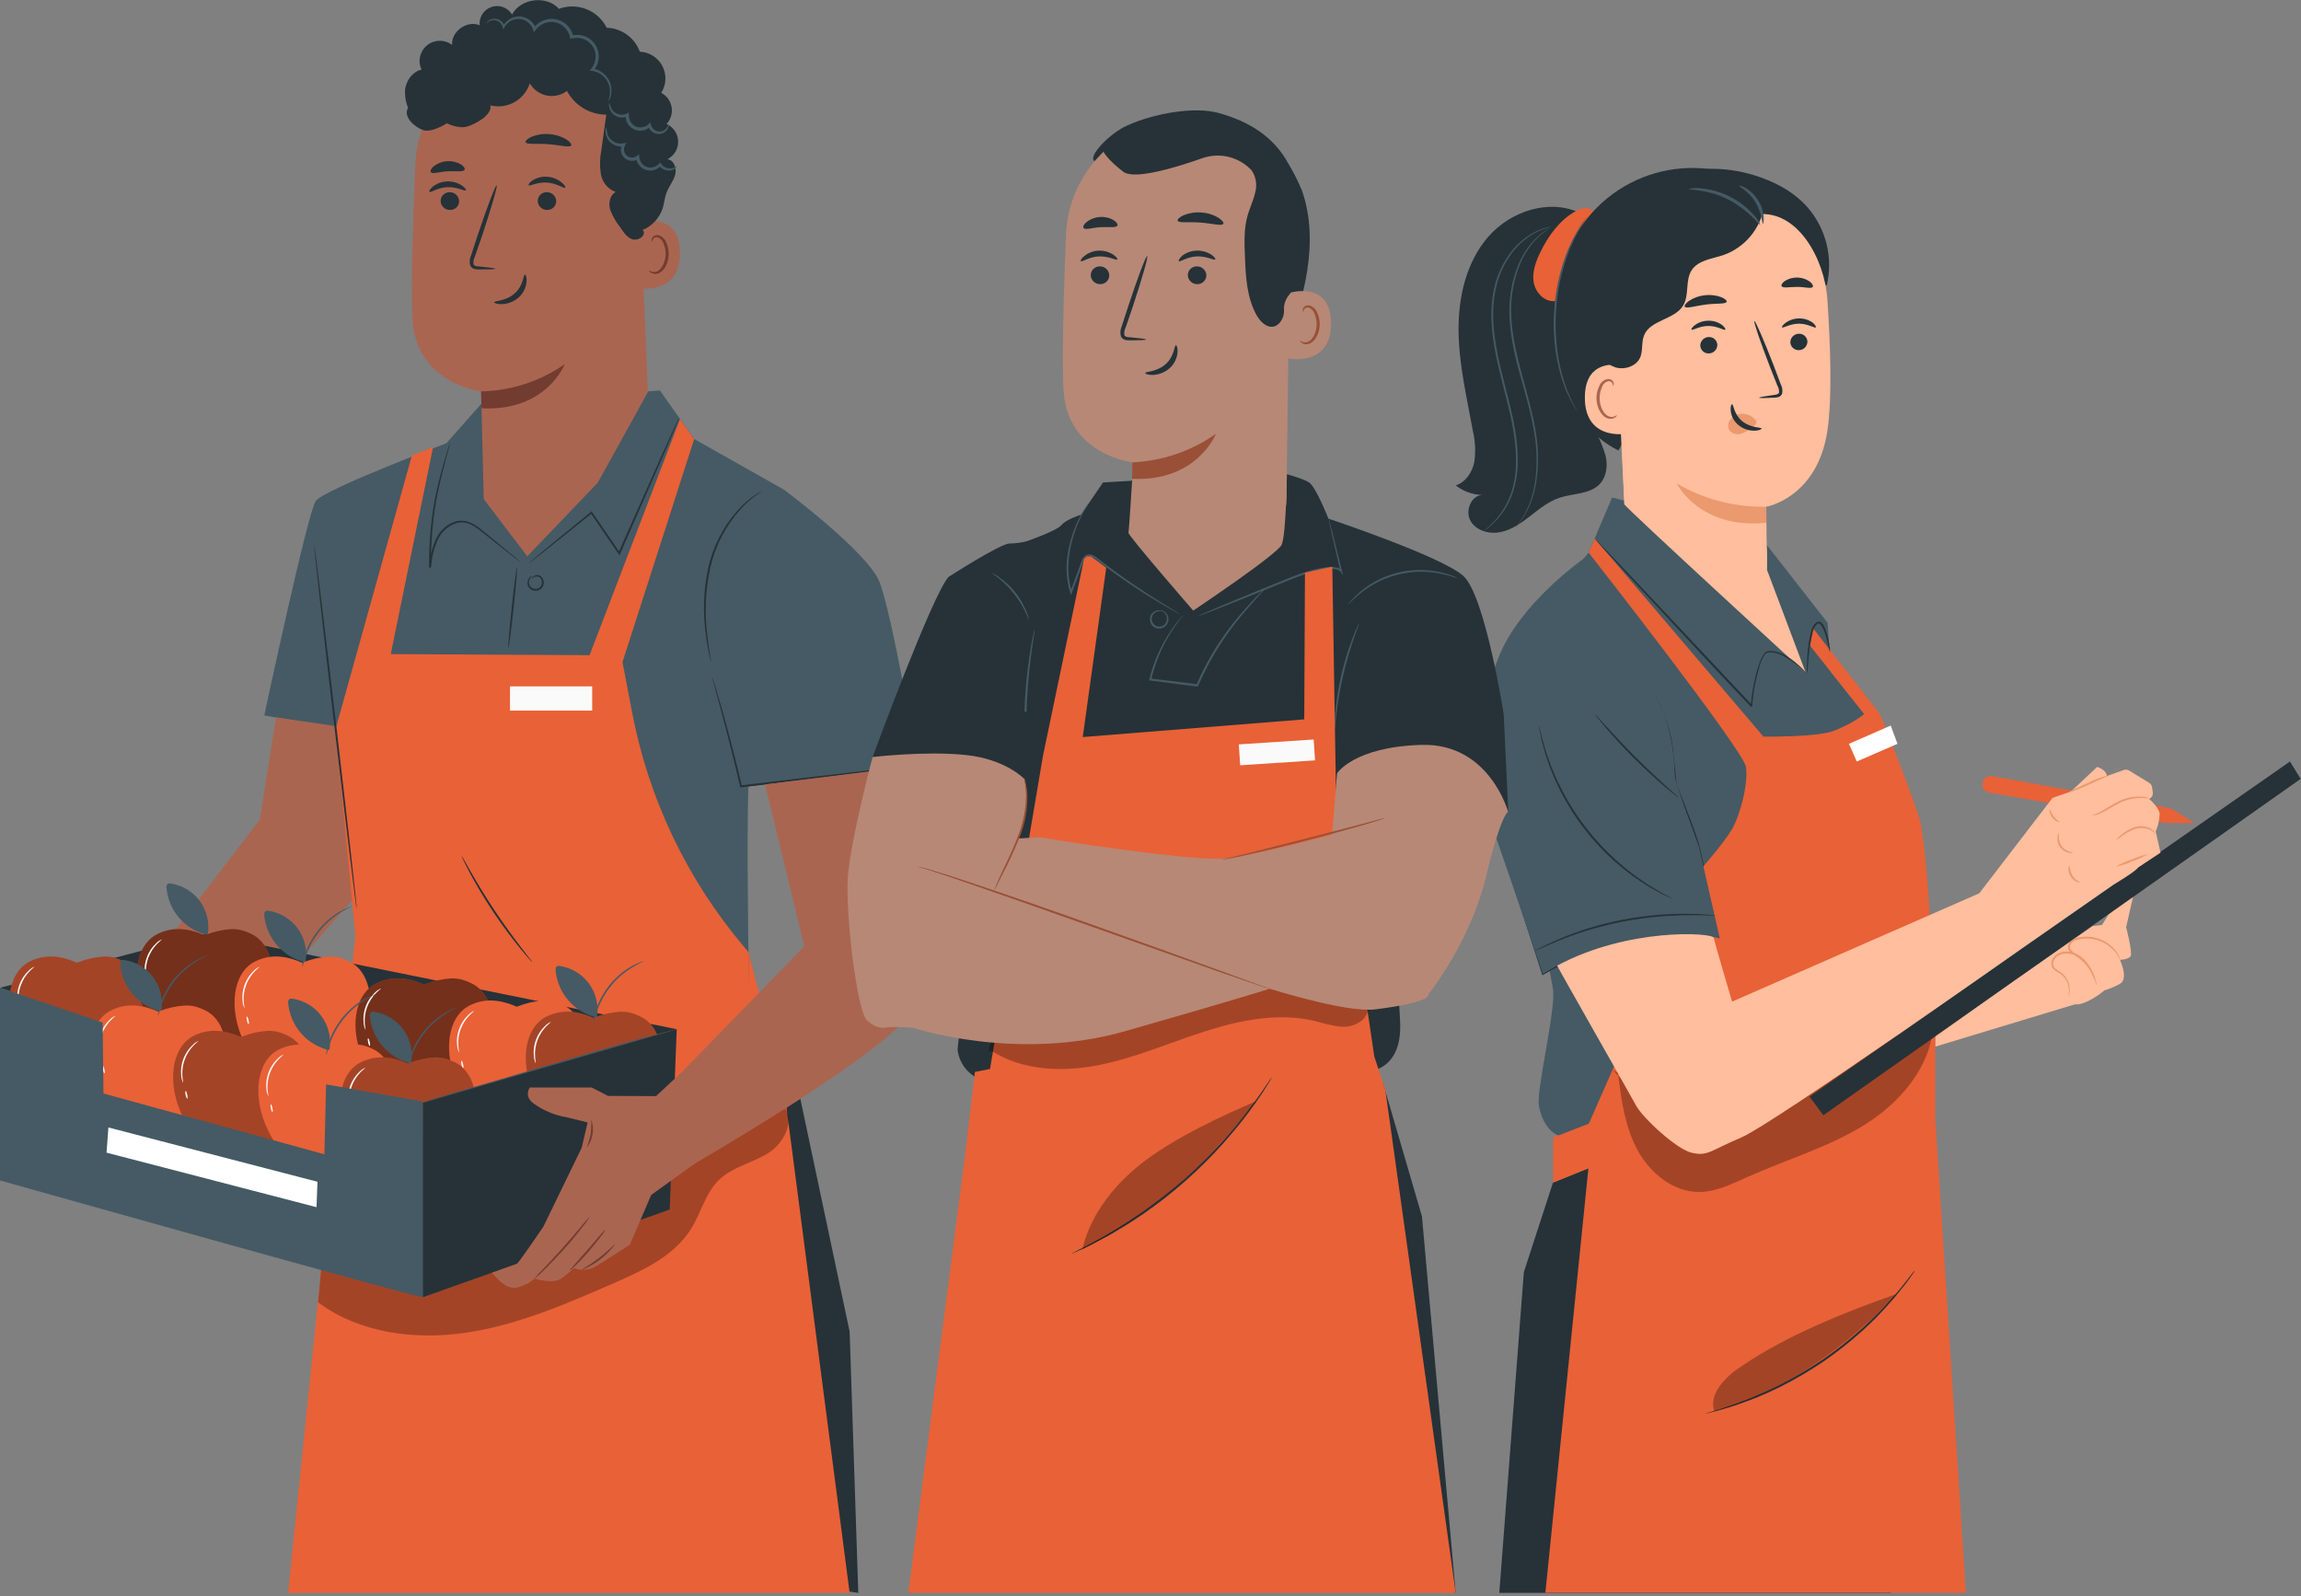 <svg width="529" height="367" viewBox="0 0 529 367" fill="none" xmlns="http://www.w3.org/2000/svg">
<rect x="0" y="0" width="529" height="367" fill="#808080" stroke="none"/>
<g clip-path="url(#clip0_321_2319)">
<path d="M343.039 162.359C343.039 162.359 356.323 222.187 357.024 227.337C357.726 232.487 353.069 250.769 353.805 254.355C354.734 258.862 357.024 260.655 358.359 261.044C368.12 263.843 441.174 242.863 441.174 242.863L428.583 164.135L420.876 154.419L420.175 143.189L404.279 122.844L370.613 114.387L365.238 127.021L349.85 145.532L343.039 162.359Z" fill="#455A64"/>
<path d="M373.444 115.952C373.689 116.696 415.172 154.749 415.172 154.749L409.088 138.581L406.215 130.97L406.062 116.434L372.937 104.519L373.444 115.952Z" fill="#FFBE9D"/>
<path d="M444.901 240.622L478.001 230.593L463.999 224.411L444.901 237.392V240.622Z" fill="#FFBE9D"/>
<path d="M490.576 205.334L488.801 213.173C488.801 213.173 490.331 219.025 489.824 219.819C489.316 220.614 487.381 220.665 487.381 220.665C487.381 220.665 489.443 225.045 487.381 226.17C486.255 226.809 485.058 227.314 483.815 227.675C483.815 227.675 480.807 230.305 477.993 230.872C475.179 231.438 463.348 225.231 463.348 225.231L481.094 212.902L483.257 212.64L484.762 210.213L490.576 205.334Z" fill="#FFBE9D"/>
<path d="M481.677 225.418C481.238 224.283 480.646 223.214 479.92 222.238C479.113 221.202 478.122 220.324 476.996 219.65C476.643 219.458 476.314 219.225 476.015 218.957C475.666 218.654 475.45 218.226 475.416 217.765C475.441 217.287 475.619 216.831 475.924 216.463C476.228 216.094 476.642 215.833 477.106 215.718C478.718 215.227 480.437 215.212 482.058 215.676C483.377 216.04 484.587 216.723 485.581 217.663C486.238 218.3 486.779 219.047 487.179 219.87C487.34 220.161 487.457 220.475 487.525 220.8C487.335 220.533 487.168 220.25 487.026 219.955C486.574 219.183 486.004 218.487 485.336 217.892C484.367 217.029 483.21 216.406 481.956 216.073C480.419 215.65 478.793 215.67 477.266 216.133C476.891 216.257 476.553 216.475 476.286 216.767C476.041 217.035 475.903 217.384 475.897 217.748C475.897 218.467 476.641 218.923 477.258 219.304C478.413 220.017 479.421 220.948 480.224 222.043C480.764 222.778 481.194 223.587 481.5 224.445C481.612 224.757 481.671 225.086 481.677 225.418Z" fill="#EB996E"/>
<path d="M475.542 229.079C475.542 229.079 475.61 228.732 475.644 228.123C475.698 227.246 475.518 226.37 475.12 225.587C474.859 225.056 474.498 224.582 474.055 224.191C473.599 223.752 472.939 223.515 472.314 223.007C471.982 222.74 471.749 222.367 471.655 221.95C471.561 221.518 471.599 221.067 471.765 220.657C471.952 220.251 472.224 219.89 472.562 219.599C472.9 219.307 473.297 219.091 473.725 218.965C474.563 218.693 475.462 218.673 476.311 218.906C477.088 219.113 477.817 219.469 478.458 219.955C479.512 220.799 480.35 221.883 480.9 223.117C481.283 223.924 481.605 224.757 481.863 225.612C481.98 225.918 482.062 226.235 482.108 226.559C482.024 226.559 481.618 225.24 480.629 223.253C480.06 222.095 479.237 221.08 478.221 220.285C477.615 219.804 476.905 219.471 476.148 219.314C475.391 219.157 474.607 219.179 473.861 219.38C473.491 219.49 473.149 219.677 472.858 219.929C472.567 220.181 472.332 220.493 472.17 220.843C472.03 221.16 471.994 221.514 472.069 221.853C472.143 222.193 472.324 222.499 472.584 222.728C473.108 223.168 473.81 223.456 474.275 223.946C474.74 224.377 475.114 224.897 475.373 225.477C475.764 226.307 475.91 227.23 475.796 228.14C475.765 228.383 475.708 228.621 475.627 228.851C475.593 229.011 475.551 229.088 475.542 229.079Z" fill="#EB996E"/>
<path d="M395.288 246.372C395.112 246.205 394.964 246.011 394.849 245.797C394.513 245.244 394.23 244.661 394.004 244.055C393.222 242.026 393.026 239.819 393.437 237.684C393.847 235.549 394.849 233.573 396.327 231.98C396.769 231.502 397.256 231.069 397.781 230.686C397.966 230.53 398.174 230.404 398.398 230.314C398.448 230.381 397.603 230.956 396.564 232.191C395.192 233.781 394.26 235.702 393.86 237.764C393.459 239.826 393.605 241.957 394.282 243.945C394.789 245.476 395.356 246.33 395.288 246.372Z" fill="#EB996E"/>
<path d="M363.033 48.868C356.002 45.647 347.205 48.606 342.134 54.45C337.064 60.293 335.239 68.377 335.323 76.115C335.408 83.852 337.233 91.454 338.611 99.065C339.169 101.404 339.284 103.828 338.949 106.21C338.475 108.569 336.963 110.853 334.681 111.588C336.423 112.968 338.57 113.738 340.791 113.778C338.163 113.922 336.768 117.508 338.095 119.782C339.422 122.057 342.447 122.852 345.016 122.319C347.585 121.787 349.799 120.188 351.878 118.573C353.957 116.958 356.044 115.258 358.537 114.43C361.689 113.381 365.551 113.669 367.832 111.225C369.362 109.533 369.632 107.039 369.142 104.84C368.522 102.665 367.637 100.575 366.506 98.617C362.81 91.107 360.706 82.915 360.325 74.553C359.944 66.192 361.295 57.842 364.292 50.027" fill="#263238"/>
<path d="M341.061 122.091C341.061 122.091 341.061 122.04 341.205 121.947L341.67 121.567C341.873 121.398 342.118 121.186 342.396 120.924C342.675 120.662 343.005 120.366 343.351 120.002C345.303 117.974 346.751 115.515 347.577 112.823C348.128 110.964 348.446 109.044 348.523 107.107C348.585 104.878 348.454 102.649 348.134 100.443C347.501 95.758 346.047 90.761 344.754 85.45C343.461 80.14 342.582 74.922 342.946 70.187C343.084 67.931 343.533 65.706 344.281 63.574C344.96 61.711 345.896 59.952 347.061 58.348C348.718 56.012 350.971 54.163 353.585 52.995C353.988 52.806 354.407 52.65 354.836 52.53C355.142 52.415 355.459 52.33 355.782 52.276L356.374 52.158C356.441 52.147 356.509 52.147 356.576 52.158C355.578 52.423 354.601 52.763 353.652 53.173C351.108 54.383 348.924 56.237 347.315 58.551C346.188 60.127 345.283 61.852 344.627 63.675C343.91 65.778 343.478 67.969 343.343 70.187C343.013 74.888 343.884 80.064 345.177 85.349C346.47 90.634 347.932 95.665 348.557 100.384C348.877 102.624 348.996 104.888 348.912 107.149C348.818 109.115 348.478 111.061 347.898 112.941C347.033 115.667 345.516 118.141 343.478 120.146C342.744 120.879 341.934 121.531 341.061 122.091Z" fill="#455A64"/>
<path d="M348.472 121.262C348.604 121.051 348.748 120.848 348.903 120.653C349.047 120.45 349.25 120.222 349.444 119.918L350.112 118.878C351.439 116.612 352.346 114.126 352.79 111.538C353.423 107.693 353.423 103.771 352.79 99.927C352.148 95.572 350.771 90.913 349.41 86C348.05 81.087 347.044 76.284 347.01 71.827C346.938 67.877 347.716 63.958 349.292 60.335C350.36 57.896 351.963 55.728 353.982 53.993L354.971 53.232C355.266 53.02 355.537 52.885 355.74 52.75C355.947 52.608 356.168 52.486 356.399 52.386C356.205 52.545 356.002 52.692 355.79 52.826C355.596 52.97 355.334 53.122 355.047 53.342L354.092 54.12C352.145 55.883 350.603 58.046 349.571 60.462C348.059 64.053 347.325 67.923 347.416 71.819C347.475 76.216 348.523 80.977 349.833 85.881C351.143 90.786 352.529 95.471 353.154 99.868C353.77 103.756 353.736 107.72 353.052 111.597C352.576 114.211 351.613 116.712 350.213 118.971L349.512 119.994C349.3 120.29 349.089 120.51 348.937 120.704C348.8 120.904 348.644 121.091 348.472 121.262Z" fill="#455A64"/>
<path d="M365.779 50.907C365.959 50.825 366.121 50.706 366.255 50.56C366.388 50.413 366.49 50.24 366.554 50.052C366.618 49.865 366.643 49.666 366.627 49.468C366.612 49.27 366.556 49.078 366.463 48.902C366.253 48.559 365.953 48.279 365.596 48.093C365.238 47.907 364.837 47.821 364.435 47.845C363.631 47.907 362.854 48.162 362.171 48.59C358.528 50.627 355.976 54.204 354.134 57.959C353.086 60.107 352.207 62.492 352.588 64.851C352.968 67.21 355.038 69.442 357.421 69.231C358.113 69.131 358.776 68.887 359.367 68.514C359.958 68.141 360.464 67.648 360.852 67.066C361.606 65.894 362.176 64.614 362.542 63.27C364.094 58.606 365.378 53.857 366.387 49.046" fill="#E96137"/>
<path d="M372.091 103.563C367.876 101.502 364.436 98.136 362.28 93.966C360.145 89.814 358.774 85.311 358.233 80.672C357.016 72.072 357.624 62.914 361.613 55.253C363.557 51.528 366.239 48.238 369.494 45.583C372.749 42.928 376.51 40.964 380.547 39.809C384.585 38.654 388.815 38.333 392.981 38.865C397.146 39.398 401.16 40.773 404.778 42.907" fill="#263238"/>
<path d="M419.989 65.57C420.723 62.414 420.693 59.129 419.899 55.988C419.105 52.847 417.571 49.942 415.425 47.516C412.172 43.896 407.676 41.596 403.003 40.201C396.742 38.357 389.812 38.163 383.812 40.734C377.812 43.304 372.937 48.953 372.311 55.456C372.032 58.407 372.582 61.485 371.652 64.301C371.246 65.527 370.562 66.787 370.917 68.03C371.124 68.585 371.485 69.069 371.959 69.424C372.432 69.779 372.997 69.991 373.587 70.034C374.756 70.087 375.919 69.842 376.967 69.324C380.652 67.726 383.728 64.969 386.677 62.272" fill="#263238"/>
<path d="M405.978 133.777C406.332 130.631 406.354 127.457 406.045 124.306C406.045 118.725 406.045 116.442 406.045 116.493C406.045 116.544 417.783 114.455 420.107 99.098C421.265 91.488 420.8 78.947 420.107 68.724C419.465 59.523 413.287 48.277 404.136 49.274L375.565 56.716C374.222 56.866 372.984 57.515 372.097 58.534C371.21 59.554 370.737 60.869 370.773 62.221L373.452 115.926L405.978 133.777Z" fill="#FFBE9D"/>
<path d="M415.527 78.491C415.534 79.004 415.341 79.5 414.99 79.874C414.638 80.248 414.155 80.471 413.642 80.495C413.393 80.514 413.141 80.484 412.903 80.406C412.665 80.329 412.444 80.204 412.254 80.041C412.064 79.877 411.908 79.678 411.796 79.454C411.683 79.23 411.616 78.986 411.597 78.736C411.59 78.222 411.783 77.726 412.134 77.352C412.486 76.978 412.969 76.756 413.482 76.732C413.732 76.71 413.984 76.738 414.223 76.815C414.463 76.892 414.684 77.016 414.874 77.18C415.065 77.344 415.221 77.544 415.333 77.769C415.445 77.995 415.511 78.24 415.527 78.491Z" fill="#263238"/>
<path d="M417.454 75.26C417.209 75.522 415.713 74.415 413.592 74.415C411.471 74.415 409.933 75.506 409.705 75.26C409.586 75.15 409.831 74.685 410.55 74.186C411.46 73.546 412.546 73.203 413.659 73.206C414.761 73.195 415.837 73.532 416.735 74.169C417.327 74.668 417.555 75.133 417.454 75.26Z" fill="#263238"/>
<path d="M394.815 79.243C394.822 79.757 394.629 80.253 394.278 80.627C393.926 81.001 393.443 81.223 392.93 81.247C392.681 81.268 392.429 81.239 392.191 81.161C391.953 81.084 391.733 80.959 391.543 80.796C391.353 80.632 391.198 80.432 391.087 80.207C390.975 79.983 390.91 79.739 390.894 79.489C390.887 78.976 391.078 78.481 391.428 78.108C391.778 77.734 392.259 77.511 392.77 77.484C393.02 77.462 393.272 77.491 393.511 77.568C393.751 77.645 393.972 77.769 394.162 77.933C394.353 78.097 394.509 78.297 394.621 78.522C394.733 78.747 394.799 78.992 394.815 79.243Z" fill="#263238"/>
<path d="M396.632 75.785C396.395 76.047 394.891 74.939 392.778 74.939C390.666 74.939 389.119 76.03 388.891 75.785C388.773 75.675 389.018 75.21 389.694 74.711C390.602 74.066 391.69 73.723 392.804 73.73C393.905 73.715 394.983 74.053 395.88 74.694C396.53 75.21 396.75 75.666 396.632 75.785Z" fill="#263238"/>
<path d="M404.423 91.437C404.423 91.319 405.724 91.082 407.854 90.794C408.395 90.735 408.91 90.617 408.995 90.253C409.04 89.695 408.91 89.136 408.623 88.655L407 84.562C404.736 78.719 403.096 73.907 403.333 73.814C403.57 73.721 405.598 78.398 407.854 84.241C408.395 85.687 408.919 87.057 409.409 88.376C409.755 89.023 409.86 89.772 409.705 90.49C409.633 90.678 409.519 90.849 409.373 90.987C409.227 91.126 409.051 91.231 408.86 91.293C408.559 91.372 408.249 91.415 407.938 91.42C405.767 91.539 404.431 91.555 404.423 91.437Z" fill="#263238"/>
<path d="M406.062 116.484C398.842 116.644 391.72 114.797 385.485 111.149C385.485 111.149 390.725 121.736 406.062 120.188V116.484Z" fill="#EB996E"/>
<path d="M403.561 96.545C403.16 96.047 402.64 95.659 402.049 95.415C401.458 95.171 400.816 95.08 400.181 95.149C399.714 95.196 399.26 95.337 398.848 95.562C398.436 95.787 398.073 96.092 397.781 96.46C397.5 96.817 397.335 97.252 397.309 97.706C397.284 98.16 397.398 98.611 397.637 98.997C397.979 99.377 398.427 99.645 398.923 99.765C399.419 99.886 399.94 99.854 400.417 99.674C401.412 99.312 402.325 98.757 403.105 98.041C403.344 97.871 403.548 97.656 403.705 97.407C403.783 97.291 403.825 97.154 403.825 97.014C403.825 96.874 403.783 96.737 403.705 96.621" fill="#EB996E"/>
<path d="M398.203 92.942C398.55 92.942 398.575 95.217 400.553 96.841C402.53 98.464 404.972 98.185 404.989 98.532C404.989 98.676 404.448 98.98 403.417 99.014C402.071 99.044 400.757 98.598 399.708 97.754C398.701 96.944 398.049 95.773 397.891 94.49C397.798 93.501 398.017 92.934 398.203 92.942Z" fill="#263238"/>
<path d="M396.944 69.383C396.741 69.958 394.629 69.696 392.144 70.018C389.66 70.339 387.657 71.024 387.328 70.508C387.176 70.263 387.522 69.722 388.333 69.155C389.401 68.454 390.621 68.016 391.891 67.878C393.162 67.721 394.453 67.862 395.66 68.293C396.573 68.656 397.029 69.104 396.944 69.383Z" fill="#263238"/>
<path d="M416.752 65.959C416.389 66.441 414.927 65.959 413.169 65.959C411.412 65.959 409.933 66.305 409.595 65.798C409.443 65.561 409.671 65.071 410.313 64.614C411.18 64.061 412.192 63.778 413.219 63.802C414.247 63.827 415.245 64.156 416.085 64.749C416.71 65.257 416.913 65.756 416.752 65.959Z" fill="#263238"/>
<path d="M375.286 87.945C375.286 86.803 373.942 84.123 372.81 83.953C369.793 83.505 364.359 83.784 364.359 91.437C364.359 101.898 374.855 99.741 374.872 99.437C374.889 99.132 375.328 91.868 375.286 87.945Z" fill="#FFBE9D"/>
<path d="M371.694 95.445C371.652 95.445 371.517 95.581 371.204 95.716C370.768 95.895 370.279 95.895 369.844 95.716C368.737 95.31 367.807 93.551 367.756 91.665C367.733 90.771 367.906 89.882 368.263 89.061C368.363 88.734 368.539 88.436 368.777 88.192C369.015 87.948 369.308 87.764 369.632 87.657C369.842 87.6 370.066 87.619 370.264 87.711C370.461 87.802 370.621 87.959 370.714 88.156C370.849 88.452 370.782 88.655 370.841 88.68C370.9 88.706 371.069 88.503 370.984 88.072C370.922 87.812 370.777 87.581 370.57 87.412C370.282 87.197 369.921 87.103 369.565 87.15C369.135 87.233 368.733 87.426 368.4 87.711C368.067 87.995 367.813 88.362 367.663 88.773C367.216 89.679 366.998 90.681 367.03 91.691C367.097 93.796 368.179 95.767 369.691 96.207C369.976 96.29 370.276 96.308 370.568 96.26C370.861 96.211 371.139 96.098 371.382 95.927C371.677 95.699 371.728 95.471 371.694 95.445Z" fill="#AA6550"/>
<path d="M405.555 47.482C405.137 50.019 404.043 52.397 402.387 54.364C400.732 56.332 398.577 57.816 396.15 58.661C393.556 59.507 390.412 59.828 388.908 62.119C387.404 64.411 388.401 67.785 386.981 70.195C385.021 73.527 379.376 73.518 377.965 77.112C377.339 78.685 377.736 80.495 377.119 82.085C376.274 84.165 373.579 85.095 371.415 84.469C370.349 84.097 369.376 83.496 368.567 82.707C367.758 81.918 367.132 80.961 366.734 79.903C365.952 77.785 365.515 75.555 365.441 73.299C365.103 68.876 364.959 64.343 366.193 60.081C368.779 51.152 381.294 38.577 390.573 38.941" fill="#263238"/>
<path d="M388.181 43.457C388.181 43.702 392.592 43.457 397.291 45.85C401.989 48.243 404.516 51.87 404.702 51.693C404.332 50.81 403.789 50.011 403.105 49.342C401.559 47.618 399.701 46.204 397.629 45.173C395.565 44.136 393.322 43.504 391.021 43.313C390.074 43.169 389.108 43.218 388.181 43.457Z" fill="#455A64"/>
<path d="M399.834 42.696C399.725 42.89 402.015 43.93 403.553 46.45C405.091 48.97 405.074 51.456 405.302 51.439C405.395 51.439 405.547 50.83 405.471 49.807C405.346 48.474 404.914 47.187 404.207 46.05C403.5 44.912 402.538 43.955 401.398 43.254C400.493 42.738 399.868 42.611 399.834 42.696Z" fill="#455A64"/>
<path d="M362.576 94.507C362.473 94.384 362.382 94.251 362.306 94.109L361.596 92.934C361.452 92.68 361.266 92.401 361.106 92.088L360.607 91.023C360.421 90.634 360.235 90.228 360.033 89.788C359.83 89.348 359.686 88.858 359.509 88.359C358.661 86.004 358.049 83.571 357.683 81.095C356.791 75.013 357.124 68.814 358.664 62.864C358.997 61.569 359.398 60.294 359.864 59.041C360.092 58.458 360.261 57.874 360.506 57.35C360.751 56.826 360.979 56.318 361.199 55.828C361.597 54.958 362.043 54.111 362.534 53.291C362.745 52.928 362.931 52.581 363.117 52.268L363.683 51.422L364.469 50.306C364.655 50.052 364.756 49.925 364.773 49.934C364.711 50.082 364.635 50.224 364.545 50.357C364.351 50.661 364.114 51.05 363.827 51.515L363.303 52.361C363.117 52.674 362.948 53.029 362.745 53.401C362.283 54.225 361.862 55.071 361.486 55.938C361.275 56.428 361.055 56.936 360.819 57.468C360.582 58.001 360.421 58.576 360.21 59.16C359.762 60.318 359.424 61.612 359.052 62.957C358.317 65.903 357.864 68.913 357.7 71.945C357.543 74.978 357.67 78.019 358.081 81.028C358.418 83.482 358.984 85.9 359.771 88.249C359.94 88.748 360.1 89.222 360.261 89.678L360.793 90.913C360.962 91.293 361.114 91.657 361.258 91.987C361.402 92.317 361.579 92.596 361.714 92.832L362.348 94.042C362.449 94.183 362.526 94.34 362.576 94.507Z" fill="#455A64"/>
<path d="M344.687 193.182C344.687 193.182 344.763 193.368 344.898 193.732L345.455 195.373L347.543 201.588L354.92 223.862L354.65 223.76C359.273 220.987 364.235 218.824 369.413 217.325C370.807 216.961 372.227 216.572 373.68 216.268C375.134 215.963 376.612 215.667 378.125 215.498C381.203 215.051 384.311 214.845 387.421 214.881C390.105 214.887 392.784 215.113 395.432 215.558L395.17 215.82L390.75 196.286C390.581 195.525 390.429 194.772 390.226 194.053C390.023 193.335 389.787 192.624 389.55 191.922C389.068 190.527 388.578 189.166 388.08 187.855C387.099 185.225 386.136 182.781 385.215 180.473V180.43C384.877 177.048 384.573 174.046 384.311 171.382C383.998 169.119 383.431 166.897 382.621 164.761C381.987 162.985 381.387 161.649 380.981 160.744L380.5 159.721C380.436 159.609 380.385 159.49 380.348 159.366C380.348 159.366 380.424 159.476 380.542 159.696C380.66 159.916 380.846 160.254 381.066 160.702C381.497 161.598 382.122 162.926 382.756 164.693C383.592 166.837 384.179 169.07 384.505 171.348C384.792 174.012 385.114 177.039 385.477 180.38C386.407 182.671 387.387 185.132 388.384 187.762C388.885 189.07 389.381 190.426 389.871 191.829C390.116 192.531 390.344 193.25 390.564 193.977C390.784 194.705 390.928 195.474 391.105 196.227C392.482 202.273 393.978 208.843 395.558 215.76L395.626 216.082L395.296 216.023C392.677 215.584 390.026 215.36 387.37 215.355C384.286 215.321 381.203 215.524 378.15 215.963C376.646 216.133 375.184 216.445 373.731 216.725C372.277 217.004 370.883 217.401 369.506 217.765C364.356 219.239 359.415 221.365 354.802 224.09L354.59 224.208L354.523 223.988L347.315 201.656C346.47 198.983 345.794 196.869 345.329 195.406C345.12 194.696 344.951 194.146 344.822 193.757C344.729 193.377 344.687 193.182 344.687 193.182Z" fill="#263238"/>
<path d="M357.024 271.893L350.331 292.467L344.687 366.197H434.693L430.518 268.367L366.624 267.935L357.024 271.893Z" fill="#263238"/>
<path d="M365.238 127.055C365.238 127.055 400.823 172.448 401.398 176.312C401.972 180.177 400.046 187.474 398.153 190.688C396.26 193.901 390.987 199.888 390.987 199.888L365.272 258.329L357.058 261.5V271.859L365.171 268.612L355.283 366.163H451.948L444.901 256.976V235.328C444.901 235.328 443.473 195.203 441.208 187.973C438.943 180.743 432.191 164.135 432.191 164.135L416.811 144.432L416.102 148.415L428.583 164.135C428.583 164.135 426.47 166.089 421.645 168C417.868 169.496 405.42 169.353 405.42 169.353L366.624 123.799L365.238 127.055Z" fill="#E96137"/>
<path d="M364.072 128.45C364.072 128.45 349.385 138.682 344.56 151.045C341.044 160.051 336.109 171.272 338.822 177.919C340.132 181.107 354.7 223.921 354.7 223.921C367.3 215.735 387.953 213.773 395.381 215.735L390.59 194.654C390.59 194.654 384.987 180.033 384.987 177.919C384.91 173.513 384.199 169.141 382.874 164.939C381.066 159.197 364.072 128.45 364.072 128.45Z" fill="#455A64"/>
<path d="M394.477 210.467C394.333 210.48 394.189 210.48 394.046 210.467H392.795C391.705 210.416 390.133 210.391 388.198 210.399C386.263 210.408 383.973 210.501 381.438 210.712C378.902 210.924 376.088 211.304 373.19 211.854C370.291 212.403 367.562 213.122 365.103 213.858C362.644 214.594 360.48 215.397 358.689 216.116C356.897 216.834 355.444 217.469 354.464 217.925L353.323 218.433C353.195 218.507 353.055 218.559 352.909 218.585C353.026 218.498 353.15 218.421 353.281 218.357L354.388 217.773C355.351 217.266 356.779 216.589 358.571 215.828C360.362 215.067 362.534 214.255 364.985 213.469C367.653 212.642 370.364 211.958 373.105 211.422C375.85 210.904 378.62 210.531 381.404 210.306C383.939 210.112 386.288 210.053 388.232 210.086C390.175 210.12 391.756 210.188 392.837 210.289L394.08 210.408C394.214 210.408 394.348 210.428 394.477 210.467Z" fill="#263238"/>
<path d="M384.497 206.611C384.325 206.557 384.158 206.489 383.998 206.408L382.621 205.765L381.632 205.283C381.277 205.097 380.897 204.877 380.491 204.649C379.646 204.175 378.725 203.677 377.753 203L376.207 201.977C375.666 201.622 375.142 201.19 374.584 200.785C373.452 199.939 372.336 198.983 371.145 197.969C366.064 193.423 361.866 187.975 358.765 181.902C358.089 180.49 357.413 179.162 356.923 177.86C356.661 177.209 356.382 176.591 356.171 175.982C355.959 175.374 355.765 174.79 355.579 174.224C355.174 173.116 354.937 172.067 354.683 171.162C354.565 170.706 354.438 170.317 354.354 169.894C354.269 169.471 354.21 169.141 354.143 168.812C354.036 168.203 353.943 167.704 353.864 167.315C353.821 167.143 353.798 166.967 353.796 166.791C353.869 166.952 353.92 167.123 353.948 167.298C354.041 167.678 354.16 168.144 354.312 168.778C354.388 169.099 354.464 169.454 354.557 169.843C354.65 170.232 354.793 170.647 354.92 171.095C355.19 171.991 355.444 173.023 355.875 174.122C356.069 174.68 356.272 175.264 356.492 175.864C356.712 176.464 356.99 177.073 357.252 177.716C357.759 179.001 358.444 180.32 359.128 181.716C362.244 187.716 366.405 193.111 371.415 197.647C372.59 198.662 373.689 199.66 374.796 200.472C375.353 200.886 375.86 201.317 376.393 201.681L377.914 202.721C378.869 203.414 379.807 203.922 380.601 204.412C381.007 204.649 381.37 204.886 381.725 205.08L382.697 205.596L384.032 206.315C384.197 206.396 384.353 206.496 384.497 206.611Z" fill="#263238"/>
<path d="M385.959 183.432C385.652 183.261 385.368 183.05 385.114 182.807C384.564 182.384 383.787 181.75 382.84 180.946C380.956 179.348 378.412 177.048 375.734 174.384C373.055 171.72 370.756 169.167 369.151 167.281C368.348 166.334 367.714 165.59 367.292 165.015C367.05 164.757 366.837 164.474 366.658 164.169C366.939 164.397 367.194 164.655 367.418 164.939L369.387 167.103C371.077 168.938 373.376 171.433 376.046 174.105C378.717 176.777 381.218 179.086 383.052 180.752L385.224 182.714C385.487 182.933 385.733 183.174 385.959 183.432Z" fill="#263238"/>
<path d="M415.172 154.749C415.172 154.749 415.113 154.749 415.02 154.622L414.606 154.225C414.234 153.869 413.685 153.379 412.916 152.753C412.014 152.009 411.04 151.358 410.009 150.808C409.372 150.466 408.689 150.219 407.981 150.073C407.6 149.994 407.211 149.963 406.823 149.98L406.231 150.073C406.056 150.124 405.902 150.231 405.792 150.377C405.28 151.102 404.895 151.908 404.651 152.762C404.355 153.65 404.11 154.597 403.874 155.586C403.367 157.675 403.028 159.802 402.86 161.945C402.855 162.01 402.855 162.075 402.86 162.14C402.86 162.14 402.86 162.19 402.86 162.182C403.113 162.021 402.572 162.672 402.581 162.469H402.53L402.226 162.156L401.626 161.522L400.401 160.228L397.865 157.556L392.592 151.933L374.153 132.128L368.61 126.082C367.976 125.389 367.477 124.831 367.114 124.391L366.734 123.96C366.69 123.909 366.651 123.856 366.615 123.799C366.615 123.799 366.675 123.799 366.768 123.926L367.182 124.332L368.737 125.938L374.381 131.858L392.947 151.603L398.22 157.227L400.755 159.907C401.172 160.341 401.578 160.772 401.972 161.201L402.572 161.835L402.868 162.148C402.868 162.19 402.868 162.072 402.809 162.207C402.75 162.343 402.522 162.427 402.572 162.419V162.368C402.543 162.316 402.528 162.258 402.53 162.199C402.522 162.12 402.522 162.041 402.53 161.962C402.593 160.826 402.734 159.696 402.953 158.58C403.138 157.514 403.358 156.474 403.595 155.485C403.831 154.495 404.093 153.531 404.44 152.635C404.703 151.745 405.118 150.906 405.665 150.157C405.82 149.963 406.034 149.824 406.274 149.76L406.916 149.667C407.33 149.654 407.745 149.694 408.15 149.785C408.88 149.944 409.583 150.209 410.237 150.571C411.272 151.143 412.244 151.824 413.135 152.601C413.703 153.085 414.245 153.599 414.758 154.14C414.935 154.326 415.062 154.47 415.147 154.571C415.231 154.673 415.18 154.749 415.172 154.749Z" fill="#263238"/>
<path d="M420.682 149.887C420.614 149.887 420.437 148.787 419.989 147.054C419.752 146.043 419.398 145.064 418.932 144.136C418.67 143.654 418.214 143.113 417.775 143.434C417.326 143.858 417.002 144.396 416.837 144.99C416.241 147.245 415.872 149.554 415.738 151.882C415.586 153.675 415.527 154.783 415.468 154.783C415.371 153.813 415.371 152.835 415.468 151.865C415.511 149.497 415.843 147.143 416.456 144.855C416.65 144.157 417.047 143.533 417.597 143.062C417.773 142.95 417.981 142.899 418.189 142.919C418.385 142.944 418.57 143.026 418.721 143.155C418.972 143.373 419.178 143.638 419.33 143.933C419.79 144.902 420.128 145.925 420.335 146.978C420.521 147.865 420.631 148.593 420.69 149.092C420.733 149.355 420.731 149.624 420.682 149.887Z" fill="#263238"/>
<g opacity="0.3">
<path d="M370.697 245.949L372.041 247.285C372.041 247.074 371.99 246.862 371.956 246.643L370.697 245.949Z" fill="black"/>
<path d="M405.919 251.15C401.017 254.016 395.939 257.289 390.26 257.323C383.128 257.374 377.196 252.393 372.041 247.302C372.784 253.162 373.646 259.141 376.435 264.342C379.325 269.728 384.801 274.176 390.911 274.032C394.68 273.939 398.17 272.172 401.609 270.65C410.507 266.65 420.006 263.885 428.312 258.811C436.619 253.737 443.836 245.493 444.461 235.759C430.923 238.952 417.934 244.139 405.919 251.15Z" fill="black"/>
</g>
<path d="M425.076 171.002L434.676 166.807L436.231 171.002L426.876 175.069L425.076 171.002Z" fill="white"/>
<path d="M440.27 292.078C440.173 292.255 440.063 292.425 439.94 292.585L438.943 294.006C438.504 294.623 437.963 295.367 437.253 296.196C436.543 297.025 435.842 298.006 434.929 299.004L433.526 300.593C433.036 301.143 432.487 301.684 431.938 302.285C430.856 303.443 429.605 304.593 428.304 305.819C425.425 308.411 422.386 310.817 419.203 313.024C415.988 315.191 412.638 317.148 409.172 318.884C407.558 319.654 406.037 320.398 404.558 320.99C403.823 321.286 403.122 321.607 402.437 321.835L400.443 322.563C399.184 323.053 398.009 323.408 396.987 323.704C395.964 324 395.077 324.279 394.342 324.457L392.651 324.871C392.459 324.932 392.261 324.972 392.06 324.99C392.244 324.903 392.437 324.835 392.635 324.787L394.325 324.288C395.051 324.085 395.939 323.823 396.944 323.442C397.95 323.061 399.125 322.749 400.324 322.241L402.302 321.497C402.986 321.226 403.679 320.905 404.406 320.601C405.868 320 407.381 319.248 408.986 318.47C412.421 316.721 415.745 314.764 418.941 312.61C422.113 310.417 425.147 308.031 428.025 305.464C429.327 304.255 430.56 303.122 431.676 301.972C432.225 301.405 432.774 300.881 433.273 300.34C433.771 299.798 434.236 299.274 434.693 298.775C435.614 297.794 436.383 296.83 437.05 296.018C437.718 295.207 438.318 294.479 438.74 293.879L439.814 292.509C439.946 292.346 440.1 292.201 440.27 292.078Z" fill="#263238"/>
<g opacity="0.3">
<path d="M400.384 314.098C398.495 315.268 396.825 316.759 395.449 318.504C394.164 320.305 393.395 322.36 394.122 324.423C409.95 320.195 424.89 309.447 436.087 297.465C424.451 301.507 410.507 307.113 400.384 314.098Z" fill="black"/>
</g>
<path d="M416.017 252.114L419.186 256.393L528.924 179.06L526.456 175.069L416.017 252.114Z" fill="#263238"/>
<path d="M455.793 179.94C455.742 180.195 455.742 180.457 455.794 180.711C455.846 180.966 455.948 181.207 456.094 181.422C456.241 181.636 456.429 181.819 456.647 181.96C456.865 182.1 457.109 182.195 457.365 182.24L497.826 189.208H504.494L499.153 185.868L458.016 178.426C457.522 178.343 457.015 178.455 456.601 178.737C456.187 179.019 455.898 179.45 455.793 179.94Z" fill="#E96137"/>
<path d="M393.987 215.566C394.181 216.708 398.212 230.271 398.212 230.271L455.033 205.368L471.875 183.432L476.1 181.969L482.134 176.312C482.134 176.312 484.263 176.896 484.364 178.409L488.286 177.014C488.481 176.944 488.689 176.919 488.896 176.941C489.102 176.963 489.301 177.031 489.477 177.141L494.108 179.982C494.283 180.091 494.432 180.236 494.544 180.409C494.657 180.581 494.73 180.776 494.759 180.98L494.928 182.181C494.97 182.487 494.911 182.8 494.758 183.069C494.605 183.338 494.368 183.549 494.083 183.669C494.083 183.669 496.406 185.589 496.508 187.204C496.453 188.566 496.143 189.905 495.595 191.153L496.702 196.032L491.556 199.415C491.159 200.26 485.793 203.44 485.793 203.44L465.148 217.815C465.148 217.815 407.482 258.481 400.316 261.509C393.15 264.536 392.635 265.847 388.992 265.035C385.35 264.223 377.576 256.849 376.165 254.219C374.753 251.59 357.895 222.035 357.988 221.984C374.356 213.241 393.437 214.391 393.987 215.566Z" fill="#FFBE9D"/>
<path d="M484.812 178.257C484.812 178.367 482.75 179.187 480.232 180.38C478.965 180.955 477.798 181.462 476.937 181.766C476.481 181.975 475.991 182.101 475.491 182.139C475.906 181.867 476.352 181.646 476.818 181.479L480.055 179.974C481.552 179.18 483.154 178.603 484.812 178.257Z" fill="#EB996E"/>
<path d="M494.116 183.5C494.116 183.576 493.33 183.424 492.071 183.449C490.439 183.482 488.832 183.86 487.356 184.557C485.666 185.403 484.187 186.434 482.987 186.925C482.367 187.256 481.678 187.435 480.976 187.449C480.976 187.381 481.736 187.221 482.852 186.646C483.967 186.071 485.387 185.031 487.162 184.16C488.694 183.433 490.377 183.082 492.071 183.136C492.77 183.123 493.465 183.246 494.116 183.5Z" fill="#EB996E"/>
<path d="M495.477 191.576C495.094 191.259 494.684 190.976 494.252 190.73C493.178 190.284 491.982 190.227 490.871 190.569C489.752 190.966 488.703 191.536 487.762 192.261C487.381 192.597 486.957 192.881 486.502 193.106C486.797 192.693 487.157 192.33 487.567 192.032C488.492 191.206 489.572 190.574 490.745 190.172C491.962 189.787 493.283 189.896 494.421 190.476C495.249 190.975 495.511 191.567 495.477 191.576Z" fill="#EB996E"/>
<path d="M493.804 196.37C492.657 197.053 491.439 197.606 490.17 198.019C488.956 198.575 487.683 198.992 486.376 199.262C487.522 198.58 488.741 198.026 490.009 197.613C491.225 197.062 492.497 196.645 493.804 196.37Z" fill="#EB996E"/>
<path d="M476.539 196.032C476.539 196.083 476.168 196.184 475.559 196.032C474.759 195.859 474.054 195.39 473.584 194.719C473.114 194.048 472.914 193.225 473.024 192.413C473.117 191.796 473.337 191.483 473.379 191.5C473.421 191.517 473.337 191.872 473.337 192.43C473.314 193.154 473.525 193.866 473.937 194.461C474.349 195.056 474.942 195.503 475.627 195.736C476.176 195.948 476.539 195.965 476.539 196.032Z" fill="#EB996E"/>
<path d="M478.111 202.865C478.111 202.915 477.798 202.907 477.367 202.704C476.813 202.426 476.349 201.995 476.032 201.461C475.708 200.93 475.546 200.316 475.568 199.694C475.568 199.22 475.72 198.95 475.77 198.966C475.841 199.755 476.058 200.524 476.413 201.233C477.072 202.374 478.153 202.746 478.111 202.865Z" fill="#EB996E"/>
<path d="M473.404 188.971C473.404 189.081 472.449 188.827 471.782 187.906C471.114 186.984 471.148 186.02 471.266 186.028C471.385 186.037 471.537 186.874 472.111 187.644C472.686 188.413 473.463 188.853 473.404 188.971Z" fill="#EB996E"/>
<path d="M183.992 252.579L195.333 306.149L197.319 366.197L187.398 364.742L176.505 257.34L183.992 252.579Z" fill="#263238"/>
<path d="M81.843 210.991L81.725 214.695L66.243 366.197H195.333L180.215 250L172.06 218.906" fill="#E96137"/>
<g opacity="0.3">
<path d="M179.877 254.042C163.322 260.299 148.128 269.635 132.275 277.499C116.422 285.364 99.318 291.875 81.632 291.79C78.995 291.79 76.054 290.353 73.84 291.79L73.13 299.401C82.671 306.504 95.406 308.119 107.169 306.377C118.932 304.635 129.985 299.841 140.878 295.097C147.74 292.12 155.016 288.78 158.937 282.412C161.193 278.751 162.207 274.252 165.291 271.259C168.376 268.265 173.066 267.343 176.759 265.001C180.451 262.659 183.037 257.069 179.877 254.042Z" fill="black"/>
</g>
<path d="M102.614 101.897C102.614 101.897 74.457 112.552 72.59 115.174C70.722 117.795 60.759 164.473 60.759 164.473L78.59 167.712L83.837 237.518L172.719 255.53C172.719 255.53 170.843 174.596 172.719 174.35C174.595 174.105 180.215 112.561 180.215 112.561L159.587 100.925L151.72 89.771L110.701 92.773L102.614 101.897Z" fill="#455A64"/>
<path d="M63.463 164.913L59.736 188.413L35.585 219.955L60.751 230.06L81.336 206.476L79.62 167.298L63.463 164.913Z" fill="#AA6550"/>
<path d="M94.696 104.73L77.119 167.704L83.879 237.518L172.762 255.53L172.103 218.906L170.936 217.528C157.841 202.015 148.992 183.368 145.255 163.408L143.109 152.212L159.587 100.959L156.334 96.333L135.546 150.622L89.837 150.377L99.564 102.794L94.696 104.73Z" fill="#E96137"/>
<path d="M172.052 180.802L211.042 175.932C211.042 175.932 205.009 140.542 202.135 133.651C199.262 126.759 180.215 112.561 180.215 112.561L166.812 118.996L163.094 146.673L172.052 180.802Z" fill="#455A64"/>
<path d="M136.146 157.793H117.25V163.366H136.146V157.793Z" fill="#FAFAFA"/>
<path d="M82.012 209.029C81.894 209.029 79.604 190.29 76.9 167.154C74.195 144.018 72.1 125.245 72.218 125.228C72.336 125.211 74.635 143.959 77.339 167.103C80.043 190.248 82.13 209.012 82.012 209.029Z" fill="#263238"/>
<path d="M163.483 152.212C163.424 152.076 163.382 151.935 163.356 151.789C163.28 151.502 163.17 151.087 163.06 150.538C162.824 149.455 162.528 147.874 162.275 145.904C161.547 140.749 161.744 135.506 162.858 130.42C164.013 125.317 166.507 120.615 170.083 116.797C171.168 115.657 172.372 114.636 173.674 113.753C174.131 113.423 174.519 113.229 174.764 113.077C174.889 112.995 175.022 112.927 175.162 112.874C175.162 112.874 174.663 113.237 173.776 113.888C172.523 114.818 171.361 115.862 170.303 117.009C166.848 120.845 164.433 125.503 163.289 130.539C162.193 135.576 161.953 140.761 162.579 145.878C162.799 147.849 163.044 149.43 163.229 150.529L163.441 151.789C163.474 151.928 163.488 152.07 163.483 152.212Z" fill="#263238"/>
<path d="M211.042 175.932C210.821 175.995 210.595 176.037 210.366 176.059L208.44 176.329L201.333 177.251L177.857 180.117L170.387 181.005H170.201L170.15 180.819C168.46 173.581 166.838 167.289 165.638 162.841C165.046 160.643 164.565 158.867 164.227 157.599C164.075 157.015 163.948 156.55 163.855 156.186C163.81 156.025 163.776 155.862 163.753 155.696C163.835 155.844 163.895 156.004 163.931 156.169C164.041 156.516 164.184 157.015 164.37 157.556C164.742 158.774 165.266 160.541 165.908 162.765C167.184 167.213 168.849 173.488 170.573 180.718L170.336 180.557L177.807 179.661L201.29 176.913L208.423 176.126L210.358 175.94C210.585 175.917 210.814 175.914 211.042 175.932Z" fill="#263238"/>
<path d="M122.456 221.257C122.141 221.01 121.857 220.727 121.611 220.411C121.112 219.862 120.411 219.033 119.566 218.001C117.876 215.938 115.636 212.995 113.372 209.604C111.107 206.213 109.265 203.017 108.014 200.658C107.38 199.482 106.899 198.518 106.577 197.842C106.392 197.502 106.24 197.145 106.121 196.776C106.358 197.084 106.562 197.416 106.73 197.766L108.284 200.505C109.603 202.822 111.487 205.977 113.743 209.359C116 212.742 118.18 215.701 119.811 217.815L121.746 220.352C122.01 220.631 122.248 220.934 122.456 221.257Z" fill="#263238"/>
<path d="M119.946 129.439C119.769 129.34 119.602 129.224 119.447 129.093L118.053 128.019L112.983 124.027C111.91 123.182 110.769 122.209 109.476 121.304C108.823 120.832 108.094 120.474 107.321 120.247C106.504 120.036 105.644 120.054 104.837 120.298C103.08 120.882 101.625 122.138 100.789 123.791C99.931 125.598 99.393 127.541 99.2 129.532C99.2 129.854 99.116 130.175 99.073 130.471H98.634C98.609 126.664 98.829 122.859 99.293 119.081C99.697 115.997 100.29 112.942 101.068 109.931C101.727 107.394 102.335 105.339 102.758 103.935C102.969 103.267 103.138 102.735 103.265 102.32C103.316 102.13 103.387 101.946 103.476 101.771C103.446 101.965 103.404 102.157 103.349 102.346L102.918 103.978C102.546 105.398 101.98 107.445 101.372 110.007C100.633 112.999 100.069 116.031 99.682 119.089C99.245 122.853 99.039 126.64 99.065 130.429H98.626C98.668 130.133 98.71 129.811 98.761 129.49C98.952 127.435 99.507 125.431 100.4 123.571C101.293 121.822 102.843 120.499 104.71 119.892C105.594 119.643 106.53 119.643 107.414 119.892C108.228 120.139 108.997 120.519 109.687 121.017C111.005 121.964 112.112 122.953 113.177 123.799L118.155 127.909L119.49 129.042C119.653 129.161 119.805 129.294 119.946 129.439Z" fill="#263238"/>
<path d="M156.173 95.987C156.123 96.2 156.049 96.407 155.954 96.604C155.768 97.035 155.531 97.61 155.235 98.295L152.523 104.603L143.43 125.347L142.585 127.325L142.424 127.689L142.205 127.359L135.799 117.964L136.087 118.007L125.659 126.336L122.684 128.678L121.881 129.287C121.795 129.362 121.698 129.425 121.594 129.473C121.594 129.473 121.67 129.389 121.839 129.236L122.6 128.577L125.515 126.15L135.833 117.694L136.002 117.558L136.129 117.736C138.089 120.594 140.27 123.765 142.56 127.114H142.179L143.024 125.127L152.235 104.443C153.427 101.838 154.39 99.707 155.075 98.194C155.404 97.483 155.675 96.925 155.869 96.502C155.956 96.323 156.058 96.15 156.173 95.987Z" fill="#263238"/>
<path d="M116.879 148.897C116.76 148.897 117.107 144.754 117.648 139.663C118.188 134.572 118.738 130.463 118.856 130.479C118.974 130.496 118.636 134.623 118.087 139.714C117.538 144.804 117.005 148.914 116.879 148.897Z" fill="#263238"/>
<path d="M122.211 133.109C122.211 133.109 122.211 132.923 122.405 132.695C122.553 132.539 122.731 132.415 122.929 132.332C123.127 132.249 123.34 132.209 123.554 132.213C123.864 132.214 124.164 132.325 124.4 132.526C124.659 132.764 124.844 133.072 124.932 133.414C125.046 133.803 125.034 134.218 124.898 134.599C124.761 134.981 124.507 135.309 124.171 135.536C123.823 135.742 123.421 135.838 123.017 135.813C122.613 135.787 122.226 135.641 121.907 135.393C121.652 135.187 121.461 134.913 121.355 134.604C121.249 134.294 121.232 133.961 121.307 133.642C121.384 133.225 121.606 132.848 121.932 132.577C122.169 132.399 122.338 132.374 122.346 132.391C121.962 132.73 121.703 133.189 121.611 133.693C121.57 133.95 121.599 134.213 121.694 134.456C121.789 134.698 121.947 134.91 122.152 135.071C122.411 135.252 122.715 135.356 123.03 135.373C123.345 135.389 123.659 135.317 123.935 135.164C124.115 135.03 124.264 134.86 124.374 134.665C124.484 134.469 124.551 134.253 124.572 134.029C124.593 133.806 124.566 133.581 124.494 133.368C124.422 133.156 124.307 132.961 124.154 132.796C123.979 132.639 123.756 132.544 123.521 132.526C123.157 132.492 122.795 132.598 122.507 132.822C122.321 132.983 122.245 133.126 122.211 133.109Z" fill="#263238"/>
<path d="M0 227.092L47.39 214.695L155.582 236.614L97.24 253.238L74.973 249.298L74.576 265.331L23.788 251.353L23.602 235.1L0 227.092Z" fill="#263238"/>
<path d="M4.335 239.615C6.87 244.875 10.546 248.418 15.084 248.596C15.997 248.596 16.681 248.029 17.552 247.979C18.059 248.09 18.549 248.272 19.005 248.52C19.242 248.627 19.497 248.687 19.757 248.697C24.447 248.444 28.444 245.137 31.14 239.615C34.892 231.886 33.734 223.549 28.554 221.054C27.877 220.708 27.17 220.425 26.442 220.208C25.603 219.974 24.734 219.871 23.864 219.904C21.835 220.034 19.839 220.482 17.949 221.232L17.695 221.325C13.47 219.473 10.09 219.456 6.87 221.037C1.732 223.574 0.583 231.886 4.335 239.615Z" fill="#E96137"/>
<g opacity="0.3">
<path d="M4.335 239.615C6.87 244.875 10.546 248.418 15.084 248.596C15.997 248.596 16.681 248.029 17.552 247.979C18.059 248.09 18.549 248.272 19.005 248.52C19.242 248.627 19.497 248.687 19.757 248.697C24.447 248.444 28.444 245.137 31.14 239.615C34.892 231.886 33.734 223.549 28.554 221.054C27.877 220.708 27.17 220.425 26.442 220.208C25.603 219.974 24.734 219.871 23.864 219.904C21.835 220.034 19.839 220.482 17.949 221.232L17.695 221.325C13.47 219.473 10.09 219.456 6.87 221.037C1.732 223.574 0.583 231.886 4.335 239.615Z" fill="black"/>
</g>
<path d="M4.419 231.785C4.178 231.299 4.035 230.77 3.997 230.229C3.847 228.921 4.005 227.596 4.46 226.361C4.915 225.126 5.654 224.015 6.617 223.117C6.998 222.729 7.455 222.423 7.96 222.221C7.96 222.272 7.479 222.602 6.794 223.303C5.915 224.214 5.236 225.298 4.8 226.486C4.363 227.674 4.179 228.94 4.259 230.204C4.31 231.176 4.487 231.768 4.419 231.785Z" fill="#FAFAFA"/>
<path d="M5.374 235.463C5.281 235.463 5.112 235.117 5.003 234.618C4.893 234.119 4.884 233.772 5.003 233.721C5.121 233.671 5.265 234.068 5.374 234.567C5.484 235.066 5.467 235.438 5.374 235.463Z" fill="#FAFAFA"/>
<path d="M47.796 214.67C47.995 213.351 47.932 212.006 47.611 210.711C47.29 209.417 46.718 208.198 45.926 207.125C45.134 206.052 44.138 205.146 42.996 204.459C41.854 203.771 40.587 203.316 39.269 203.118C39.028 203.056 38.771 203.086 38.551 203.203C38.425 203.327 38.334 203.483 38.286 203.653C38.239 203.824 38.237 204.004 38.281 204.175C38.521 206.747 39.57 209.176 41.277 211.113C42.983 213.05 45.26 214.396 47.779 214.957" fill="#455A64"/>
<path d="M33.624 233.341C36.16 238.601 39.844 242.144 44.382 242.313C45.286 242.313 45.979 241.746 46.841 241.696C47.348 241.811 47.838 241.996 48.294 242.245C48.534 242.351 48.793 242.408 49.055 242.415C53.745 242.161 57.742 238.863 60.438 233.341C64.19 225.604 63.024 217.274 57.852 214.737C57.172 214.391 56.462 214.108 55.731 213.892C54.905 213.669 54.051 213.567 53.196 213.587C51.166 213.716 49.169 214.167 47.28 214.923L47.027 215.016C42.802 213.156 39.421 213.148 36.202 214.72C31.022 217.325 29.872 225.604 33.624 233.341Z" fill="#E96137"/>
<g opacity="0.5">
<path d="M33.624 233.341C36.16 238.601 39.844 242.144 44.382 242.313C45.286 242.313 45.979 241.746 46.841 241.696C47.348 241.811 47.838 241.996 48.294 242.245C48.534 242.351 48.793 242.408 49.055 242.415C53.745 242.161 57.742 238.863 60.438 233.341C64.19 225.604 63.024 217.274 57.852 214.737C57.172 214.391 56.462 214.108 55.731 213.892C54.905 213.669 54.051 213.567 53.196 213.587C51.166 213.716 49.169 214.167 47.28 214.923L47.027 215.016C42.802 213.156 39.421 213.148 36.202 214.72C31.022 217.325 29.872 225.604 33.624 233.341Z" fill="black"/>
</g>
<path d="M33.717 225.502C33.469 225.018 33.322 224.489 33.286 223.946C33.136 222.639 33.295 221.314 33.752 220.08C34.208 218.846 34.949 217.737 35.914 216.843C36.292 216.452 36.746 216.143 37.25 215.938C37.25 215.989 36.768 216.327 36.092 217.02C35.211 217.933 34.529 219.018 34.089 220.208C33.655 221.398 33.468 222.664 33.54 223.929C33.607 224.935 33.802 225.485 33.717 225.502Z" fill="#FAFAFA"/>
<path d="M34.647 229.164C34.545 229.164 34.376 228.825 34.275 228.318C34.174 227.811 34.148 227.472 34.275 227.422C34.402 227.371 34.537 227.76 34.647 228.267C34.757 228.775 34.765 229.164 34.647 229.164Z" fill="#FAFAFA"/>
<path d="M70.274 220.953C70.475 219.634 70.413 218.288 70.093 216.993C69.773 215.698 69.202 214.479 68.41 213.405C67.619 212.332 66.624 211.425 65.483 210.736C64.341 210.048 63.074 209.591 61.756 209.393C61.511 209.335 61.254 209.365 61.029 209.477C60.742 209.68 60.734 210.103 60.759 210.458C61.002 213.03 62.053 215.458 63.761 217.395C65.469 219.332 67.746 220.678 70.266 221.24" fill="#455A64"/>
<path d="M56.111 239.615C58.646 244.875 62.322 248.418 66.869 248.596C67.773 248.596 68.457 248.029 69.328 247.979C69.835 248.09 70.325 248.272 70.781 248.52C71.018 248.627 71.273 248.687 71.533 248.697C76.223 248.444 80.22 245.137 82.916 239.615C86.668 231.886 85.51 223.549 80.33 221.054C79.653 220.708 78.946 220.425 78.218 220.208C77.379 219.974 76.51 219.871 75.64 219.904C73.611 220.035 71.615 220.483 69.725 221.232L69.471 221.325C65.246 219.473 61.908 219.456 58.646 221.037C53.508 223.574 52.393 231.886 56.111 239.615Z" fill="#E96137"/>
<path d="M56.204 231.785C55.953 231.302 55.806 230.772 55.773 230.229C55.623 228.921 55.781 227.596 56.236 226.361C56.691 225.126 57.43 224.015 58.393 223.117C58.774 222.729 59.231 222.423 59.736 222.221C59.736 222.272 59.255 222.602 58.57 223.303C57.695 224.217 57.013 225.298 56.567 226.483C56.132 227.672 55.947 228.939 56.027 230.204C56.086 231.176 56.263 231.768 56.204 231.785Z" fill="#FAFAFA"/>
<path d="M57.151 235.463C57.058 235.463 56.889 235.117 56.779 234.618C56.669 234.119 56.66 233.772 56.779 233.721C56.897 233.671 57.049 234.068 57.151 234.567C57.252 235.066 57.252 235.438 57.151 235.463Z" fill="#FAFAFA"/>
<path d="M80.972 208.294C80.972 208.361 80.001 208.733 78.547 209.604C77.695 210.119 76.884 210.698 76.122 211.338C75.203 212.124 74.354 212.99 73.587 213.925C72.822 214.874 72.141 215.887 71.55 216.953C71.08 217.826 70.676 218.733 70.342 219.667C69.775 221.274 69.606 222.323 69.497 222.314C69.488 222.064 69.513 221.813 69.573 221.57C69.613 221.284 69.672 221.002 69.75 220.724C69.835 220.394 69.911 220.014 70.054 219.608C70.361 218.643 70.751 217.706 71.221 216.809C71.806 215.717 72.491 214.681 73.266 213.714C74.057 212.762 74.937 211.887 75.894 211.101C76.688 210.465 77.536 209.899 78.429 209.41C78.792 209.19 79.156 209.038 79.46 208.886C79.735 208.756 80.017 208.643 80.305 208.547C80.518 208.439 80.742 208.354 80.972 208.294Z" fill="#455A64"/>
<path d="M37.131 232.233C37.526 229.574 36.85 226.866 35.251 224.705C33.652 222.544 31.262 221.106 28.605 220.707C28.363 220.645 28.107 220.675 27.887 220.792C27.761 220.917 27.671 221.072 27.623 221.242C27.576 221.413 27.573 221.593 27.616 221.764C27.859 224.335 28.909 226.762 30.615 228.699C32.321 230.636 34.596 231.983 37.114 232.546" fill="#455A64"/>
<path d="M22.96 250.905C25.495 256.164 29.18 259.707 33.718 259.877C34.622 259.877 35.315 259.31 36.177 259.259C36.684 259.374 37.173 259.559 37.63 259.809C37.87 259.915 38.129 259.972 38.391 259.978C43.081 259.733 47.078 256.426 49.765 250.905C53.517 243.167 52.359 234.838 47.23 232.301C46.55 231.956 45.84 231.673 45.109 231.455C44.269 231.228 43.4 231.128 42.531 231.159C40.502 231.286 38.505 231.734 36.616 232.487L36.371 232.58C32.146 230.72 28.765 230.711 25.546 232.284C20.357 234.863 19.208 243.167 22.96 250.905Z" fill="#E96137"/>
<path d="M23.053 243.074C22.806 242.59 22.66 242.06 22.622 241.518C22.471 240.209 22.63 238.883 23.086 237.648C23.543 236.412 24.284 235.302 25.25 234.406C25.632 234.02 26.085 233.713 26.585 233.502C26.585 233.561 26.104 233.891 25.427 234.584C24.55 235.497 23.871 236.582 23.434 237.772C22.998 238.961 22.813 240.228 22.892 241.493C22.935 242.465 23.112 243.049 23.053 243.074Z" fill="#FAFAFA"/>
<path d="M23.999 246.744C23.907 246.744 23.737 246.406 23.628 245.898C23.518 245.391 23.509 245.053 23.628 245.002C23.746 244.951 23.89 245.349 23.999 245.848C24.109 246.347 24.101 246.727 23.999 246.744Z" fill="#FAFAFA"/>
<path d="M47.821 219.583C47.821 219.65 46.849 220.022 45.396 220.893C44.544 221.391 43.733 221.957 42.971 222.585C41.099 224.148 39.541 226.053 38.382 228.2C37.906 229.071 37.499 229.979 37.165 230.914C36.599 232.521 36.43 233.569 36.32 233.561C36.316 233.311 36.342 233.061 36.396 232.817C36.436 232.531 36.495 232.248 36.574 231.971C36.656 231.593 36.761 231.221 36.886 230.855C37.188 229.889 37.576 228.953 38.044 228.056C38.628 226.963 39.313 225.927 40.089 224.961C40.899 224.026 41.792 223.169 42.759 222.399C43.553 221.761 44.401 221.195 45.295 220.707C45.666 220.487 46.021 220.335 46.334 220.183C46.593 220.052 46.862 219.939 47.137 219.845C47.353 219.728 47.583 219.64 47.821 219.583Z" fill="#455A64"/>
<path d="M42.007 256.739C44.542 261.999 48.227 265.542 52.765 265.711C53.669 265.711 54.353 265.145 55.224 265.094C55.731 265.209 56.221 265.394 56.677 265.644C56.917 265.749 57.176 265.807 57.438 265.813C62.128 265.568 66.125 262.261 68.812 256.739C72.564 249.002 71.406 240.672 66.235 238.136C65.555 237.791 64.845 237.508 64.114 237.29C63.274 237.062 62.406 236.963 61.536 236.994C59.507 237.121 57.51 237.569 55.621 238.322L55.376 238.415C51.151 236.554 47.771 236.546 44.551 238.119C39.405 240.698 38.255 249.002 42.007 256.739Z" fill="#E96137"/>
<g opacity="0.3">
<path d="M42.007 256.739C44.542 261.999 48.227 265.542 52.765 265.711C53.669 265.711 54.353 265.145 55.224 265.094C55.731 265.209 56.221 265.394 56.677 265.644C56.917 265.749 57.176 265.807 57.438 265.813C62.128 265.568 66.125 262.261 68.812 256.739C72.564 249.002 71.406 240.672 66.235 238.136C65.555 237.791 64.845 237.508 64.114 237.29C63.274 237.062 62.406 236.963 61.536 236.994C59.507 237.121 57.51 237.569 55.621 238.322L55.376 238.415C51.151 236.554 47.771 236.546 44.551 238.119C39.405 240.698 38.255 249.002 42.007 256.739Z" fill="black"/>
</g>
<path d="M42.1 248.909C41.853 248.424 41.707 247.895 41.669 247.353C41.518 246.044 41.677 244.718 42.134 243.483C42.59 242.247 43.332 241.136 44.297 240.241C44.674 239.842 45.128 239.526 45.633 239.311C45.633 239.37 45.151 239.7 44.466 240.393C43.593 241.31 42.914 242.395 42.472 243.581C42.034 244.77 41.847 246.037 41.923 247.302C41.982 248.3 42.16 248.883 42.1 248.909Z" fill="#FAFAFA"/>
<path d="M43.047 252.579C42.954 252.579 42.785 252.241 42.675 251.733C42.565 251.226 42.557 250.888 42.675 250.837C42.793 250.786 42.937 251.175 43.047 251.682C43.157 252.19 43.148 252.562 43.047 252.579Z" fill="#FAFAFA"/>
<path d="M83.947 244.596C86.482 249.847 90.226 253.382 94.814 253.551C95.735 253.551 96.428 252.993 97.299 252.942C97.812 253.052 98.307 253.234 98.769 253.484C99.011 253.592 99.273 253.65 99.538 253.653C104.27 253.408 108.31 250.11 111.031 244.596C114.825 236.884 113.65 228.597 108.42 226.077C107.734 225.731 107.019 225.447 106.282 225.231C105.433 225.005 104.557 224.903 103.679 224.927C101.65 225.064 99.654 225.514 97.763 226.263L97.51 226.348C93.285 224.496 89.862 224.487 86.575 226.06C81.319 228.597 80.153 236.884 83.947 244.596Z" fill="#E96137"/>
<g opacity="0.5">
<path d="M83.947 244.596C86.482 249.847 90.226 253.382 94.814 253.551C95.735 253.551 96.428 252.993 97.299 252.942C97.812 253.052 98.307 253.234 98.769 253.484C99.011 253.592 99.273 253.65 99.538 253.653C104.27 253.408 108.31 250.11 111.031 244.596C114.825 236.884 113.65 228.597 108.42 226.077C107.734 225.731 107.019 225.447 106.282 225.231C105.433 225.005 104.557 224.903 103.679 224.927C101.65 225.064 99.654 225.514 97.763 226.263L97.51 226.348C93.285 224.496 89.862 224.487 86.575 226.06C81.319 228.597 80.153 236.884 83.947 244.596Z" fill="black"/>
</g>
<path d="M84.04 236.774C83.787 236.295 83.641 235.767 83.609 235.227C83.455 233.919 83.614 232.593 84.074 231.359C84.534 230.125 85.281 229.019 86.254 228.132C86.64 227.746 87.1 227.441 87.606 227.236C87.648 227.286 87.124 227.616 86.44 228.309C85.552 229.218 84.861 230.3 84.412 231.489C83.969 232.674 83.782 233.939 83.862 235.201C83.922 236.182 84.099 236.774 84.04 236.774Z" fill="#FAFAFA"/>
<path d="M85.004 240.453C84.902 240.453 84.733 240.114 84.623 239.607C84.513 239.1 84.505 238.761 84.623 238.711C84.742 238.66 84.894 239.049 85.004 239.556C85.113 240.064 85.096 240.427 85.004 240.453Z" fill="#FAFAFA"/>
<path d="M75.767 241.146C75.966 239.828 75.904 238.483 75.583 237.189C75.263 235.895 74.691 234.677 73.9 233.604C73.109 232.531 72.114 231.625 70.973 230.937C69.832 230.249 68.566 229.793 67.249 229.595C67.007 229.536 66.752 229.566 66.531 229.679C66.405 229.804 66.315 229.959 66.267 230.13C66.22 230.3 66.217 230.48 66.26 230.652C66.498 233.225 67.545 235.657 69.252 237.596C70.959 239.535 73.237 240.882 75.758 241.442" fill="#455A64"/>
<path d="M61.604 259.817C64.139 265.077 67.815 268.62 72.362 268.789C73.266 268.789 73.95 268.231 74.821 268.181C75.328 268.291 75.818 268.474 76.274 268.722C76.51 268.83 76.766 268.888 77.026 268.891C81.725 268.646 85.713 265.339 88.409 259.817C92.161 252.08 91.003 243.751 85.823 241.214C85.148 240.863 84.441 240.58 83.711 240.368C82.865 240.164 81.992 240.093 81.125 240.157C79.095 240.284 77.099 240.732 75.209 241.484L74.956 241.577C70.731 239.717 67.393 239.708 64.131 241.281C59.001 243.776 57.852 252.08 61.604 259.817Z" fill="#E96137"/>
<path d="M61.688 251.995C61.442 251.511 61.295 250.982 61.258 250.439C61.105 249.13 61.264 247.803 61.722 246.566C62.175 245.33 62.917 244.219 63.886 243.328C64.267 242.942 64.721 242.634 65.221 242.423C65.221 242.482 64.739 242.812 64.055 243.514C63.179 244.426 62.5 245.508 62.06 246.693C61.618 247.881 61.431 249.149 61.511 250.414C61.579 251.378 61.756 251.995 61.688 251.995Z" fill="#FAFAFA"/>
<path d="M62.643 255.657C62.55 255.657 62.382 255.319 62.272 254.811C62.162 254.304 62.153 253.966 62.272 253.915C62.39 253.864 62.534 254.262 62.635 254.761C62.736 255.259 62.745 255.64 62.643 255.657Z" fill="#FAFAFA"/>
<path d="M86.465 228.496C86.465 228.563 85.493 228.935 84.04 229.806C83.188 230.321 82.377 230.9 81.615 231.54C80.695 232.326 79.847 233.192 79.08 234.127C78.317 235.076 77.639 236.089 77.052 237.155C76.575 238.026 76.168 238.934 75.835 239.869C75.268 241.476 75.099 242.524 74.99 242.516C74.981 242.266 75.006 242.015 75.066 241.772C75.106 241.486 75.165 241.204 75.243 240.926C75.328 240.596 75.404 240.216 75.547 239.81C75.856 238.846 76.246 237.909 76.713 237.011C77.297 235.918 77.982 234.882 78.758 233.916C79.552 232.966 80.432 232.091 81.387 231.303C82.183 230.669 83.031 230.103 83.922 229.612C84.285 229.392 84.648 229.24 84.953 229.087C85.226 228.954 85.508 228.841 85.798 228.749C86.011 228.641 86.234 228.556 86.465 228.496Z" fill="#455A64"/>
<path d="M105.437 249.771C107.972 255.031 111.648 258.574 116.186 258.743C117.098 258.743 117.783 258.185 118.653 258.135C119.161 258.246 119.65 258.428 120.107 258.676C120.343 258.784 120.599 258.842 120.859 258.845C125.549 258.6 129.546 255.293 132.241 249.771C135.994 242.034 134.836 233.705 129.656 231.168C128.979 230.821 128.272 230.538 127.543 230.322C126.704 230.095 125.835 229.995 124.966 230.026C122.936 230.152 120.939 230.6 119.05 231.354L118.797 231.447C114.572 229.586 111.191 229.578 107.972 231.151C102.834 233.73 101.685 242.034 105.437 249.771Z" fill="#E96137"/>
<path d="M105.521 241.941C105.28 241.455 105.136 240.926 105.099 240.385C104.942 239.075 105.101 237.747 105.563 236.512C106.016 235.277 106.755 234.168 107.718 233.273C108.104 232.888 108.56 232.581 109.062 232.368C109.062 232.428 108.58 232.757 107.896 233.459C107.017 234.37 106.338 235.454 105.901 236.642C105.465 237.83 105.281 239.096 105.361 240.36C105.411 241.332 105.631 241.924 105.521 241.941Z" fill="#FAFAFA"/>
<path d="M106.476 245.611C106.383 245.611 106.214 245.273 106.104 244.765C105.994 244.258 105.986 243.92 106.104 243.869C106.222 243.818 106.366 244.216 106.476 244.715C106.586 245.213 106.569 245.594 106.476 245.611Z" fill="#FAFAFA"/>
<path d="M137.253 233.637C137.452 232.318 137.389 230.973 137.068 229.678C136.747 228.384 136.174 227.165 135.383 226.092C134.591 225.02 133.595 224.114 132.453 223.426C131.311 222.739 130.044 222.283 128.726 222.086C128.485 222.019 128.227 222.049 128.008 222.17C127.712 222.365 127.704 222.788 127.738 223.143C127.982 225.713 129.032 228.14 130.738 230.076C132.444 232.013 134.718 233.36 137.236 233.924" fill="#455A64"/>
<path d="M123.081 252.3C125.616 257.56 129.301 261.103 133.839 261.28C134.743 261.28 135.427 260.714 136.298 260.663C136.807 260.774 137.296 260.96 137.751 261.213C137.993 261.314 138.25 261.372 138.512 261.382C143.202 261.128 147.199 257.822 149.886 252.3C153.638 244.571 152.481 236.233 147.309 233.738C146.629 233.393 145.919 233.11 145.188 232.893C144.349 232.662 143.48 232.56 142.61 232.588C140.581 232.719 138.584 233.17 136.695 233.924L136.45 234.009C132.225 232.157 128.845 232.14 125.625 233.721C120.479 236.258 119.329 244.571 123.081 252.3Z" fill="#E96137"/>
<g opacity="0.3">
<path d="M123.081 252.3C125.616 257.56 129.301 261.103 133.839 261.28C134.743 261.28 135.427 260.714 136.298 260.663C136.807 260.774 137.296 260.96 137.751 261.213C137.993 261.314 138.25 261.372 138.512 261.382C143.202 261.128 147.199 257.822 149.886 252.3C153.638 244.571 152.481 236.233 147.309 233.738C146.629 233.393 145.919 233.11 145.188 232.893C144.349 232.662 143.48 232.56 142.61 232.588C140.581 232.719 138.584 233.17 136.695 233.924L136.45 234.009C132.225 232.157 128.845 232.14 125.625 233.721C120.479 236.258 119.329 244.571 123.081 252.3Z" fill="black"/>
</g>
<path d="M123.174 244.469C122.926 243.986 122.779 243.456 122.743 242.913C122.593 241.605 122.753 240.279 123.209 239.044C123.666 237.808 124.407 236.698 125.371 235.802C125.749 235.412 126.203 235.107 126.706 234.905C126.706 234.956 126.225 235.294 125.549 235.988C124.67 236.898 123.991 237.982 123.554 239.171C123.118 240.359 122.934 241.625 123.014 242.888C123.056 243.86 123.233 244.452 123.174 244.469Z" fill="#FAFAFA"/>
<path d="M124.121 248.148C124.028 248.148 123.859 247.801 123.749 247.302C123.639 246.803 123.631 246.457 123.749 246.406C123.867 246.355 124.011 246.753 124.121 247.251C124.231 247.75 124.222 248.122 124.121 248.148Z" fill="#FAFAFA"/>
<path d="M147.943 220.986C147.943 221.046 146.971 221.418 145.517 222.297C144.666 222.797 143.856 223.363 143.092 223.988C141.22 225.551 139.663 227.457 138.503 229.603C138.027 230.478 137.62 231.388 137.287 232.326C136.72 233.924 136.551 234.981 136.441 234.965C136.438 234.714 136.464 234.465 136.518 234.22C136.558 233.935 136.617 233.652 136.695 233.375C136.776 232.994 136.881 232.618 137.008 232.25C137.31 231.287 137.697 230.353 138.165 229.46C138.751 228.365 139.436 227.326 140.21 226.356C141.004 225.406 141.884 224.531 142.838 223.743C143.632 223.105 144.48 222.539 145.374 222.052C145.706 221.856 146.05 221.68 146.405 221.528C146.678 221.394 146.961 221.278 147.25 221.181C147.47 221.083 147.704 221.018 147.943 220.986Z" fill="#455A64"/>
<path d="M94.561 244.173C94.76 242.855 94.698 241.511 94.377 240.217C94.057 238.922 93.485 237.704 92.694 236.632C91.903 235.559 90.908 234.653 89.767 233.965C88.626 233.277 87.36 232.821 86.043 232.622C85.801 232.559 85.545 232.59 85.325 232.707C85.199 232.832 85.109 232.987 85.061 233.157C85.014 233.328 85.011 233.508 85.054 233.679C85.291 236.252 86.339 238.684 88.046 240.623C89.753 242.562 92.031 243.909 94.552 244.469" fill="#455A64"/>
<path d="M80.398 262.845C82.933 268.104 86.618 271.648 91.155 271.817C92.06 271.817 92.744 271.25 93.615 271.199C94.122 271.316 94.611 271.501 95.068 271.749C95.304 271.858 95.56 271.915 95.82 271.918C100.519 271.673 104.516 268.367 107.203 262.845C110.955 255.107 109.797 246.778 104.625 244.241C103.945 243.896 103.235 243.613 102.504 243.395C101.665 243.168 100.796 243.068 99.927 243.099C97.897 243.227 95.901 243.675 94.012 244.427L93.758 244.52C89.533 242.66 86.153 242.651 82.942 244.224C77.795 246.803 76.646 255.107 80.398 262.845Z" fill="#E96137"/>
<g opacity="0.3">
<path d="M80.398 262.845C82.933 268.104 86.618 271.648 91.155 271.817C92.06 271.817 92.744 271.25 93.615 271.199C94.122 271.316 94.611 271.501 95.068 271.749C95.304 271.858 95.56 271.915 95.82 271.918C100.519 271.673 104.516 268.367 107.203 262.845C110.955 255.107 109.797 246.778 104.625 244.241C103.945 243.896 103.235 243.613 102.504 243.395C101.665 243.168 100.796 243.068 99.927 243.099C97.897 243.227 95.901 243.675 94.012 244.427L93.758 244.52C89.533 242.66 86.153 242.651 82.942 244.224C77.795 246.803 76.646 255.107 80.398 262.845Z" fill="black"/>
</g>
<path d="M80.491 255.014C80.244 254.53 80.098 254.001 80.06 253.458C79.909 252.15 80.068 250.824 80.524 249.588C80.981 248.352 81.722 247.242 82.688 246.347C83.07 245.961 83.523 245.653 84.023 245.442C84.023 245.501 83.542 245.831 82.857 246.533C81.98 247.445 81.302 248.529 80.866 249.716C80.429 250.904 80.244 252.17 80.322 253.433C80.373 254.405 80.55 254.997 80.491 255.014Z" fill="#FAFAFA"/>
<path d="M81.437 258.684C81.344 258.684 81.175 258.346 81.065 257.839C80.956 257.331 80.947 256.993 81.065 256.942C81.184 256.892 81.327 257.289 81.437 257.788C81.547 258.287 81.539 258.667 81.437 258.684Z" fill="#FAFAFA"/>
<path d="M105.259 231.523C105.259 231.591 104.287 231.963 102.834 232.834C101.98 233.345 101.169 233.925 100.409 234.567C98.537 236.13 96.98 238.036 95.82 240.182C95.344 241.053 94.937 241.961 94.603 242.896C94.037 244.503 93.868 245.552 93.8 245.543C93.797 245.293 93.822 245.043 93.876 244.799C93.917 244.514 93.976 244.231 94.054 243.953C94.136 243.576 94.241 243.203 94.367 242.837C94.669 241.872 95.056 240.935 95.524 240.038C96.108 238.945 96.793 237.909 97.569 236.943C98.363 235.993 99.243 235.119 100.197 234.33C100.993 233.696 101.841 233.13 102.733 232.639C103.096 232.419 103.459 232.267 103.764 232.115C104.037 231.983 104.32 231.87 104.609 231.777C104.816 231.67 105.034 231.585 105.259 231.523Z" fill="#455A64"/>
<path d="M0 227.092V271.377C0 271.377 96.674 298.589 97.24 298.217C97.806 297.845 97.24 253.238 97.24 253.238L74.973 249.298L74.576 265.365L23.788 251.387L23.602 235.083L0 227.092Z" fill="#455A64"/>
<path d="M155.582 236.613C155.395 236.701 155.199 236.769 154.999 236.816L153.309 237.307L147.055 239.091C141.782 240.596 134.506 242.753 126.478 245.137C118.45 247.522 111.166 249.636 105.859 251.057C103.214 251.776 101.059 252.342 99.572 252.748L97.882 253.162C97.686 253.218 97.485 253.255 97.282 253.272C97.47 253.189 97.665 253.124 97.865 253.078L99.555 252.579L105.8 250.803C111.082 249.298 118.349 247.141 126.385 244.748C134.422 242.355 141.698 240.25 146.996 238.829C149.65 238.11 151.796 237.552 153.292 237.189L154.982 236.774C155.176 236.699 155.377 236.646 155.582 236.613Z" fill="#455A64"/>
<path d="M153.968 278.066L97.24 298.217V253.501L155.582 236.613L153.968 278.066Z" fill="#263238"/>
<path d="M72.767 277.525L24.498 264.993L24.921 259.2L72.987 271.681L72.767 277.525Z" fill="white"/>
<path d="M175.888 180.329L184.905 217.536L152.016 251.361L158.201 268.392C158.201 268.392 207.907 239.785 210.104 231.421C211.424 226.322 211.742 221.015 211.042 215.794L207.29 176.431L175.888 180.329Z" fill="#AA6550"/>
<path d="M156.858 246.364L150.833 251.995L139.771 251.945L136.053 250.017H121.788C121.788 250.017 120.343 252.063 122.743 253.737C124.991 255.339 127.575 256.407 130.298 256.858C132.191 257.281 135.098 258.058 135.098 258.058L133.72 263.893L124.915 282.015C124.915 282.015 119.177 290.471 118.814 290.564L113.152 292.585C113.152 292.585 116.152 296.813 119.025 295.968C121.898 295.122 122.861 293.93 122.861 293.93C122.861 293.93 127.18 295.367 129.216 293.811C130.18 293.103 131.102 292.341 131.98 291.528C133.417 292.073 135.01 292.03 136.416 291.41C138.453 290.327 144.807 286.133 144.807 286.133L149.709 274.717L159.849 267.42" fill="#AA6550"/>
<path d="M135.622 279.639C135.153 280.462 134.61 281.24 133.999 281.964C132.943 283.36 131.464 285.237 129.639 287.224C127.814 289.211 126.166 290.945 124.907 292.154C124.254 292.839 123.541 293.464 122.777 294.023C123.365 293.284 124.004 292.586 124.687 291.934C125.887 290.666 127.543 288.915 129.309 286.936C131.075 284.958 132.639 283.106 133.763 281.77C134.335 281.019 134.956 280.307 135.622 279.639Z" fill="#723C31"/>
<path d="M139.18 282.649C138.917 283.209 138.579 283.73 138.174 284.197C137.498 285.118 136.526 286.353 135.385 287.664C134.096 289.178 132.707 290.605 131.228 291.934C131.198 291.942 131.167 291.943 131.138 291.937C131.108 291.931 131.08 291.918 131.056 291.899C131.032 291.88 131.013 291.856 131 291.828C130.988 291.8 130.981 291.77 130.983 291.74C130.983 291.663 131.025 291.647 131.033 291.655C131.042 291.663 131.033 291.655 131.033 291.723C131.033 291.79 131.118 291.816 131.16 291.79C131.642 291.173 133.247 289.431 135.081 287.317C137.32 284.763 139.078 282.573 139.18 282.649Z" fill="#723C31"/>
<path d="M141.427 286.04C139.466 288.699 136.794 290.751 133.72 291.959C133.661 291.841 135.605 290.835 137.726 289.194C139.847 287.554 141.326 285.947 141.427 286.04Z" fill="#723C31"/>
<path d="M134.903 263.876C135.265 262.825 135.569 261.755 135.816 260.671C135.918 259.564 135.958 258.452 135.934 257.34C136.32 258.429 136.427 259.597 136.247 260.739C136.067 261.88 135.605 262.959 134.903 263.876Z" fill="#723C31"/>
<path d="M148.957 90.126L137.422 110.979L121.214 127.892L111.217 114.742L110.887 101.289L110.608 89.999C110.608 89.999 95.592 88.249 94.831 73.324C94.468 66.111 94.916 51.211 95.49 37.723C95.785 30.73 98.699 24.105 103.653 19.164C108.607 14.224 115.239 11.331 122.228 11.061L123.673 11.002C139.23 11.314 147.664 24.718 146.92 40.277L148.957 90.169" fill="#AA6550"/>
<path d="M110.591 89.974C117.484 89.846 124.182 87.668 129.833 83.717C129.833 83.717 125.65 94.642 110.701 93.864L110.591 89.974Z" fill="#723C31"/>
<path d="M101.296 46.196C101.311 46.753 101.544 47.281 101.943 47.668C102.343 48.055 102.878 48.27 103.434 48.268C103.706 48.279 103.977 48.236 104.231 48.141C104.486 48.046 104.719 47.9 104.917 47.714C105.115 47.527 105.273 47.302 105.382 47.053C105.492 46.804 105.551 46.536 105.555 46.264C105.542 45.708 105.312 45.178 104.914 44.79C104.516 44.401 103.982 44.184 103.425 44.184C103.153 44.172 102.88 44.216 102.625 44.312C102.369 44.407 102.135 44.553 101.937 44.741C101.738 44.928 101.579 45.154 101.469 45.404C101.359 45.654 101.3 45.923 101.296 46.196Z" fill="#263238"/>
<path d="M98.727 44.108C98.998 44.378 100.569 43.118 102.859 43.034C105.149 42.949 106.882 44.04 107.085 43.744C107.203 43.617 106.916 43.127 106.163 42.619C105.156 41.977 103.977 41.658 102.783 41.706C101.591 41.749 100.443 42.169 99.504 42.907C98.812 43.473 98.592 43.972 98.727 44.108Z" fill="#263238"/>
<path d="M123.622 46.196C123.638 46.753 123.87 47.281 124.269 47.668C124.669 48.055 125.204 48.27 125.76 48.268C126.032 48.279 126.303 48.236 126.558 48.141C126.812 48.046 127.045 47.9 127.243 47.714C127.441 47.527 127.599 47.302 127.709 47.053C127.818 46.804 127.877 46.536 127.881 46.264C127.866 45.707 127.634 45.178 127.234 44.789C126.835 44.401 126.3 44.184 125.743 44.184C125.471 44.172 125.199 44.216 124.944 44.312C124.688 44.407 124.455 44.553 124.257 44.741C124.059 44.929 123.901 45.154 123.792 45.404C123.683 45.654 123.625 45.923 123.622 46.196Z" fill="#263238"/>
<path d="M121.552 42.586C121.797 42.882 123.495 41.799 125.777 41.968C128.059 42.137 129.664 43.397 129.935 43.135C130.061 43.017 129.833 42.501 129.09 41.917C128.145 41.161 126.992 40.712 125.785 40.632C124.598 40.552 123.415 40.848 122.405 41.478C121.687 41.968 121.433 42.45 121.552 42.586Z" fill="#263238"/>
<path d="M113.87 61.79C113.87 61.654 112.434 61.468 110.118 61.257C109.527 61.257 108.969 61.122 108.859 60.733C108.78 60.127 108.892 59.512 109.18 58.974L110.744 54.45C112.898 47.998 114.445 42.712 114.183 42.611C113.921 42.509 111.96 47.685 109.797 54.137C109.279 55.727 108.783 57.243 108.31 58.686C107.97 59.407 107.895 60.224 108.099 60.995C108.185 61.204 108.32 61.389 108.492 61.536C108.664 61.683 108.868 61.787 109.087 61.84C109.416 61.92 109.755 61.954 110.093 61.942C112.391 61.967 113.862 61.916 113.87 61.79Z" fill="#263238"/>
<path d="M120.681 63.117C120.301 63.117 120.394 65.603 118.332 67.447C116.27 69.29 113.608 69.138 113.6 69.476C113.6 69.637 114.208 69.941 115.29 69.924C116.75 69.893 118.151 69.345 119.245 68.377C120.293 67.447 120.941 66.147 121.053 64.749C121.146 63.701 120.842 63.092 120.681 63.117Z" fill="#263238"/>
<path d="M120.842 32.692C121.095 33.309 123.377 32.928 126.073 33.148C128.768 33.368 130.982 33.994 131.32 33.444C131.464 33.174 131.067 32.599 130.163 32.024C128.969 31.318 127.625 30.906 126.242 30.823C124.858 30.705 123.467 30.922 122.186 31.457C121.231 31.888 120.749 32.404 120.842 32.692Z" fill="#263238"/>
<path d="M99.048 39.575C99.471 40.083 101.034 39.482 102.935 39.381C104.837 39.279 106.451 39.6 106.806 39.034C106.958 38.763 106.687 38.256 105.961 37.791C104.994 37.235 103.884 36.979 102.772 37.056C101.66 37.133 100.596 37.538 99.716 38.222C99.065 38.78 98.871 39.33 99.048 39.575Z" fill="#263238"/>
<path d="M146.126 51.363C146.379 51.245 156.266 47.981 156.334 58.128C156.401 68.275 146.126 66.305 146.109 66.009C146.092 65.713 146.126 51.363 146.126 51.363Z" fill="#AA6550"/>
<path d="M149.202 62.153C149.244 62.153 149.379 62.28 149.683 62.415C150.112 62.584 150.589 62.584 151.019 62.415C152.092 62.009 152.987 60.293 153.03 58.449C153.045 57.576 152.869 56.71 152.514 55.913C152.417 55.593 152.242 55.301 152.007 55.064C151.771 54.827 151.481 54.651 151.162 54.551C150.957 54.498 150.739 54.519 150.548 54.61C150.356 54.701 150.203 54.857 150.114 55.05C149.979 55.329 150.047 55.54 149.996 55.557C149.945 55.574 149.776 55.388 149.852 54.965C149.908 54.712 150.048 54.486 150.25 54.323C150.387 54.215 150.545 54.136 150.713 54.09C150.881 54.043 151.057 54.031 151.23 54.052C151.65 54.135 152.042 54.322 152.37 54.597C152.698 54.872 152.951 55.226 153.106 55.625C153.546 56.509 153.763 57.487 153.74 58.475C153.689 60.53 152.649 62.466 151.204 62.906C150.93 62.985 150.642 63.002 150.36 62.957C150.078 62.911 149.809 62.804 149.573 62.644C149.227 62.398 149.168 62.17 149.202 62.153Z" fill="#723C31"/>
<path d="M93.158 20.337C93.53 18.35 94.924 16.397 96.918 16.024C96.47 15.082 96.352 14.016 96.583 12.998C96.814 11.98 97.38 11.069 98.19 10.412C99.001 9.755 100.009 9.39 101.052 9.376C102.095 9.362 103.113 9.699 103.941 10.334C103.696 7.222 107.422 4.566 110.279 5.818C110.187 4.909 110.407 3.995 110.903 3.228C111.399 2.46 112.141 1.884 113.007 1.595C113.874 1.306 114.813 1.32 115.67 1.636C116.527 1.951 117.251 2.549 117.724 3.332C119.718 -0.414 125.676 -1.133 128.498 2.029C130.543 1.278 132.793 1.306 134.819 2.107C136.845 2.909 138.505 4.428 139.484 6.376C141.155 6.432 142.772 6.985 144.126 7.966C145.481 8.947 146.513 10.31 147.089 11.881C148.169 11.927 149.218 12.256 150.131 12.837C151.043 13.417 151.786 14.228 152.286 15.187C152.785 16.147 153.023 17.221 152.976 18.302C152.928 19.382 152.597 20.431 152.016 21.343C152.64 21.668 153.181 22.132 153.596 22.701C154.011 23.269 154.288 23.926 154.407 24.62C154.526 25.314 154.482 26.026 154.28 26.7C154.078 27.374 153.722 27.992 153.241 28.506C154.018 28.85 154.682 29.409 155.154 30.116C155.626 30.824 155.887 31.651 155.906 32.502C155.926 33.352 155.703 34.191 155.264 34.919C154.825 35.648 154.188 36.236 153.427 36.615C154.94 36.742 155.616 38.704 155.227 40.167C154.838 41.63 153.79 42.839 153.249 44.251C152.81 45.418 152.717 46.695 152.345 47.888C151.98 49.006 151.377 50.032 150.577 50.895C149.778 51.757 148.801 52.436 147.714 52.885L147.993 53.181C148.314 54.475 146.523 55.447 145.272 54.974C144.022 54.5 143.278 53.283 142.526 52.158C141.574 50.965 140.816 49.629 140.278 48.2C139.847 46.737 140.193 44.894 141.529 44.133C140.656 43.81 139.884 43.262 139.291 42.545C138.697 41.828 138.303 40.967 138.148 40.049C137.853 38.211 137.887 36.335 138.25 34.51C138.63 31.787 139.002 29.073 139.382 26.358C137.523 26.358 135.699 25.851 134.107 24.889C132.515 23.928 131.215 22.55 130.349 20.904C129.689 21.398 128.932 21.748 128.128 21.929C127.323 22.11 126.49 22.118 125.682 21.954C124.874 21.789 124.11 21.455 123.441 20.974C122.771 20.493 122.211 19.875 121.797 19.162C121.21 21 119.947 22.547 118.264 23.489C116.58 24.431 114.602 24.698 112.729 24.235C113.219 26.333 109.501 28.464 107.448 29.081C105.394 29.698 102.732 28.354 102.732 28.354C102.732 28.354 99.242 30.603 97.257 29.901C95.271 29.199 92.626 26.849 93.809 24.777C93.24 23.37 93.016 21.848 93.158 20.337Z" fill="#263238"/>
<path d="M153.799 28.455C153.697 28.455 153.664 29.166 152.835 29.817C152.601 30.004 152.326 30.134 152.033 30.197C151.74 30.26 151.436 30.254 151.145 30.18C150.797 30.092 150.477 29.913 150.219 29.662C149.961 29.412 149.774 29.097 149.675 28.751L149.531 28.142L149.075 28.582C148.703 28.916 148.247 29.144 147.756 29.24C147.265 29.337 146.758 29.3 146.286 29.132C145.766 28.919 145.324 28.551 145.022 28.077C144.719 27.603 144.57 27.047 144.596 26.485V25.876L144.055 26.13C143.468 26.405 142.801 26.456 142.178 26.274C141.556 26.092 141.022 25.689 140.675 25.14C140.424 24.676 140.231 24.181 140.101 23.669C140.05 23.669 139.813 24.328 140.303 25.36C140.611 25.972 141.118 26.461 141.74 26.747C142.149 26.922 142.588 27.012 143.033 27.012C143.477 27.012 143.917 26.922 144.326 26.747L143.827 26.392C143.771 27.081 143.927 27.77 144.274 28.367C144.621 28.965 145.142 29.442 145.768 29.734C146.394 30.026 147.094 30.119 147.774 30.001C148.455 29.882 149.083 29.558 149.574 29.073L148.974 28.903C149.111 29.374 149.375 29.797 149.738 30.127C150.1 30.456 150.546 30.68 151.027 30.772C151.396 30.841 151.777 30.821 152.137 30.714C152.497 30.606 152.826 30.415 153.097 30.155C153.993 29.259 153.799 28.421 153.799 28.455Z" fill="#455A64"/>
<path d="M155.692 38.18C155.35 38.372 154.991 38.531 154.619 38.653C154.134 38.773 153.625 38.742 153.159 38.566C152.693 38.389 152.291 38.074 152.007 37.664L151.796 37.317L151.526 37.622C151.211 37.968 150.813 38.228 150.369 38.376C149.925 38.524 149.45 38.556 148.991 38.467C148.459 38.334 147.981 38.04 147.623 37.626C147.265 37.211 147.043 36.696 146.988 36.15L146.929 35.482L146.371 35.871C146.233 35.975 146.079 36.055 145.915 36.108C145.547 36.236 145.148 36.246 144.774 36.137C144.4 36.028 144.069 35.805 143.827 35.499C143.618 35.208 143.493 34.864 143.465 34.507C143.436 34.149 143.506 33.791 143.667 33.47L144.022 32.819L143.303 32.962C142.567 33.103 141.805 32.981 141.15 32.616C140.495 32.251 139.989 31.667 139.72 30.967C139.543 30.39 139.441 29.793 139.416 29.191C139.374 29.191 139.002 29.867 139.332 31.093C139.535 31.835 139.981 32.488 140.599 32.945C141.001 33.245 141.458 33.461 141.944 33.58C142.431 33.699 142.936 33.719 143.43 33.639L143.067 33.132C142.826 33.566 142.713 34.06 142.739 34.557C142.766 35.054 142.932 35.532 143.219 35.939C143.55 36.383 144.013 36.709 144.542 36.87C145.071 37.031 145.638 37.019 146.16 36.835C146.399 36.761 146.625 36.646 146.827 36.497L146.219 36.218C146.292 36.922 146.584 37.586 147.054 38.116C147.524 38.645 148.148 39.014 148.838 39.169C149.414 39.277 150.008 39.231 150.56 39.035C151.112 38.839 151.603 38.5 151.982 38.053H151.5C151.695 38.34 151.944 38.586 152.234 38.776C152.524 38.967 152.849 39.097 153.19 39.161C153.692 39.264 154.213 39.225 154.695 39.051C155.489 38.67 155.726 38.197 155.692 38.18Z" fill="#455A64"/>
<path d="M111.639 5.471C111.966 5.166 112.347 4.925 112.763 4.761C113.243 4.583 113.771 4.583 114.25 4.761C114.562 4.885 114.84 5.078 115.066 5.325C115.291 5.573 115.458 5.869 115.552 6.19L115.712 6.773L116 6.232C116.311 5.683 116.757 5.222 117.295 4.892C117.833 4.562 118.445 4.375 119.076 4.346C119.835 4.338 120.579 4.568 121.2 5.005C121.822 5.442 122.291 6.064 122.54 6.782L122.76 7.441L123.166 6.866C123.569 6.322 124.09 5.874 124.69 5.558C125.29 5.242 125.953 5.065 126.63 5.04C127.355 5.019 128.072 5.181 128.718 5.51C129.363 5.84 129.915 6.327 130.323 6.926C130.672 7.411 130.914 7.964 131.033 8.549L131.118 8.964L131.523 8.845C132.47 8.595 133.473 8.671 134.371 9.06C135.27 9.45 136.011 10.131 136.475 10.993C136.855 11.759 137.006 12.619 136.912 13.469C136.818 14.319 136.481 15.123 135.943 15.788L135.563 16.227L136.129 16.304C137.231 16.455 138.246 16.989 138.995 17.813C139.744 18.637 140.18 19.698 140.227 20.811C140.231 21.676 140.083 22.535 139.788 23.348C139.788 23.348 139.965 23.178 140.16 22.773C140.431 22.169 140.572 21.515 140.574 20.853C140.596 19.793 140.28 18.752 139.67 17.885C138.851 16.737 137.611 15.962 136.222 15.729L136.408 16.244C137.118 15.442 137.548 14.431 137.635 13.364C137.721 12.296 137.459 11.228 136.887 10.322C136.315 9.417 135.465 8.721 134.464 8.34C133.463 7.959 132.366 7.914 131.337 8.211L131.827 8.456C131.586 7.268 130.933 6.203 129.984 5.448C129.035 4.693 127.851 4.297 126.639 4.33C125.85 4.368 125.08 4.584 124.386 4.961C123.693 5.339 123.094 5.869 122.633 6.511L123.259 6.604C122.958 5.747 122.39 5.01 121.638 4.501C120.886 3.993 119.991 3.74 119.084 3.78C118.358 3.829 117.656 4.065 117.048 4.465C116.439 4.865 115.944 5.415 115.611 6.063H116.059C115.933 5.681 115.72 5.333 115.437 5.047C115.154 4.761 114.809 4.544 114.428 4.414C113.873 4.237 113.272 4.267 112.738 4.499C112.41 4.64 112.12 4.858 111.893 5.133C111.665 5.344 111.622 5.463 111.639 5.471Z" fill="#455A64"/>
<path d="M305.4 119.233C305.4 119.233 331.377 127.892 336.405 132.391C341.433 136.889 345.7 164.178 345.7 164.178L346.757 186.696H321.321L313.944 250.372L227.605 245.763L235.548 180.075L200.606 174.063C200.606 174.063 214.372 136.627 218.081 132.627C218.081 132.627 229.988 124.949 232.109 124.949C233.45 124.937 234.784 124.758 236.081 124.416C236.081 124.416 242.959 122.032 244.024 120.713C245.089 119.393 248.52 118.328 248.52 118.328L253.59 110.912L294.076 108.536C294.076 108.536 299.375 109.855 300.964 110.92C302.552 111.986 305.4 119.233 305.4 119.233Z" fill="#263238"/>
<path d="M290.891 135.3C290.785 135.456 290.663 135.6 290.527 135.731L289.446 136.898C288.508 137.913 287.164 139.435 285.592 141.303C281.428 146.231 278.012 151.744 275.452 157.666L275.384 157.818H275.223H275.021L264.398 156.449H264.179L264.229 156.229C265.182 152.258 266.836 148.489 269.114 145.1C269.77 144.102 270.487 143.144 271.26 142.234C271.514 141.921 271.733 141.692 271.877 141.54C272.021 141.388 272.097 141.312 272.105 141.32C271.876 141.663 271.627 141.994 271.362 142.31C270.863 142.952 270.162 143.9 269.359 145.143C267.18 148.546 265.594 152.294 264.669 156.229L264.5 155.983L275.097 157.286H275.291L275.063 157.421C277.629 151.46 281.101 145.932 285.356 141.033C286.97 139.147 288.347 137.65 289.327 136.703C289.809 136.213 290.172 135.858 290.468 135.596C290.598 135.482 290.739 135.382 290.891 135.3Z" fill="#455A64"/>
<path d="M267.424 140.585C267.424 140.585 267.238 140.585 266.934 140.509C266.502 140.46 266.065 140.545 265.683 140.754C265.388 140.922 265.148 141.171 264.992 141.473C264.835 141.774 264.768 142.114 264.799 142.452C264.83 142.79 264.958 143.112 265.167 143.379C265.377 143.646 265.658 143.847 265.979 143.959C266.331 144.08 266.712 144.084 267.067 143.972C267.421 143.859 267.73 143.635 267.948 143.333C268.125 143.077 268.236 142.78 268.272 142.47C268.307 142.161 268.265 141.847 268.151 141.557C267.964 141.159 267.671 140.82 267.306 140.576C267.052 140.39 266.891 140.306 266.9 140.28C266.908 140.255 267.094 140.28 267.398 140.432C267.835 140.65 268.192 140.999 268.421 141.43C268.58 141.767 268.649 142.14 268.622 142.511C268.596 142.883 268.474 143.242 268.269 143.553C268.072 143.846 267.806 144.086 267.494 144.252C267.182 144.418 266.835 144.505 266.482 144.505C266.129 144.505 265.781 144.418 265.469 144.252C265.158 144.086 264.892 143.846 264.694 143.553C264.465 143.171 264.35 142.73 264.365 142.284C264.374 141.91 264.488 141.546 264.692 141.232C264.897 140.919 265.184 140.668 265.522 140.509C265.968 140.297 266.473 140.249 266.951 140.373C267.289 140.441 267.432 140.568 267.424 140.585Z" fill="#455A64"/>
<path d="M250.404 115.546C250.404 115.546 250.345 115.681 250.202 115.918L249.559 116.958C248.788 118.264 248.116 119.627 247.548 121.034C246.701 123.162 246.116 125.385 245.807 127.655C245.382 130.486 245.601 133.377 246.45 136.111H246.044C246.762 134.158 247.514 132.086 248.292 129.964C248.469 129.507 248.613 129.05 248.841 128.585C248.941 128.334 249.094 128.108 249.29 127.921C249.485 127.734 249.718 127.592 249.973 127.503C250.497 127.381 251.047 127.473 251.503 127.757C251.919 128.003 252.312 128.286 252.678 128.602C254.131 129.727 255.559 130.792 256.903 131.782C259.649 133.761 262.184 135.469 264.339 136.856C266.494 138.242 268.26 139.333 269.486 140.077L270.897 140.923C271.067 141.013 271.226 141.124 271.37 141.253C271.192 141.181 271.02 141.096 270.855 140.999C270.517 140.83 270.01 140.568 269.401 140.213C268.142 139.511 266.35 138.471 264.17 137.118C261.99 135.765 259.438 134.073 256.666 132.103C255.289 131.114 253.852 130.057 252.382 128.932C252.032 128.642 251.659 128.382 251.266 128.154C250.91 127.936 250.486 127.858 250.075 127.934C249.885 128.011 249.712 128.126 249.566 128.271C249.421 128.416 249.307 128.589 249.23 128.78C249.027 129.186 248.883 129.625 248.706 130.116L246.45 136.255L246.238 136.822L246.044 136.255C245.18 133.442 244.972 130.468 245.436 127.562C245.773 125.266 246.397 123.022 247.295 120.882C247.889 119.475 248.605 118.123 249.433 116.84C249.728 116.391 249.973 116.062 250.142 115.833C250.22 115.729 250.308 115.633 250.404 115.546Z" fill="#455A64"/>
<path d="M275.528 141.583C275.66 141.489 275.805 141.415 275.959 141.363L277.218 140.805L281.891 138.817C285.854 137.177 291.305 134.894 297.389 132.467C299.258 131.727 301.182 131.136 303.144 130.699C304.063 130.494 305 130.377 305.941 130.353C306.398 130.346 306.855 130.392 307.302 130.488C307.787 130.561 308.224 130.822 308.519 131.215L308.155 131.334C307.31 127.79 306.659 124.805 306.161 122.649L305.628 120.197C305.55 119.921 305.502 119.637 305.485 119.351C305.593 119.626 305.681 119.909 305.747 120.197L306.381 122.615C306.913 124.772 307.648 127.74 308.527 131.274L308.797 132.331L308.164 131.393C307.91 131.126 307.573 130.953 307.209 130.902C306.792 130.814 306.367 130.777 305.941 130.792C305.028 130.82 304.119 130.936 303.229 131.139C301.29 131.581 299.389 132.172 297.541 132.906L282.009 139.139L277.286 140.982L275.993 141.464C275.844 141.526 275.688 141.565 275.528 141.583Z" fill="#455A64"/>
<path d="M335.087 132.932C335.087 133.016 333.633 132.374 331.2 131.883C328.025 131.236 324.748 131.291 321.596 132.043C318.445 132.795 315.496 134.227 312.955 136.238C311.003 137.777 310.023 138.986 309.955 138.927C310.148 138.623 310.372 138.34 310.623 138.082C311.28 137.336 311.995 136.644 312.761 136.01C315.292 133.892 318.28 132.389 321.49 131.621C324.699 130.852 328.043 130.837 331.259 131.579C332.225 131.788 333.174 132.071 334.098 132.424C334.446 132.555 334.778 132.726 335.087 132.932Z" fill="#455A64"/>
<path d="M237.839 144.838C237.855 144.973 237.855 145.109 237.839 145.244C237.788 145.548 237.737 145.929 237.67 146.377C237.509 147.367 237.298 148.796 237.061 150.605C236.453 155.217 236.09 159.857 235.971 164.507C235.872 169.154 236.021 173.804 236.419 178.435C236.571 180.211 236.715 181.657 236.833 182.663L236.943 183.804C236.961 183.939 236.961 184.076 236.943 184.21C236.891 184.087 236.859 183.955 236.85 183.821L236.613 182.654C236.453 181.665 236.258 180.227 236.064 178.426C235.08 169.135 235.299 159.756 236.715 150.521C236.985 148.753 237.247 147.324 237.458 146.352C237.56 145.904 237.636 145.506 237.703 145.227C237.725 145.091 237.771 144.959 237.839 144.838Z" fill="#455A64"/>
<path d="M236.563 142.656C234.911 138.195 231.894 134.369 227.943 131.723C228.603 131.968 229.221 132.313 229.777 132.746C232.572 134.715 234.733 137.457 235.996 140.635C236.291 141.275 236.482 141.957 236.563 142.656Z" fill="#455A64"/>
<path d="M306.803 167.788C306.76 167.46 306.76 167.127 306.803 166.799C306.803 166.156 306.854 165.235 306.955 164.093C307.471 158.158 308.811 152.323 310.935 146.758C311.341 145.692 311.704 144.847 311.975 144.221C312.091 143.921 312.244 143.637 312.431 143.375C312.364 143.701 312.262 144.018 312.127 144.322C311.907 144.923 311.595 145.785 311.223 146.859C310.253 149.655 309.432 152.5 308.764 155.383C308.112 158.267 307.61 161.183 307.259 164.118C307.124 165.251 307.031 166.165 306.972 166.799C306.949 167.134 306.892 167.465 306.803 167.788Z" fill="#455A64"/>
<path d="M317.924 248.884L326.907 279.639L334.664 366.197L315.228 350.028L317.924 248.884Z" fill="#263238"/>
<path d="M232.388 162.359C232.388 162.359 219.805 239.032 220.169 241.501C221.081 247.75 227.428 248.926 227.428 248.926L312.448 246.473C312.448 246.473 322.512 247.683 321.887 234.897C321.042 217.452 318.549 196.945 318.549 194.806L232.388 162.359Z" fill="#263238"/>
<path d="M240.5 162.216C240.347 163.115 240.129 164.002 239.85 164.871C239.41 166.503 238.81 168.761 238.16 171.255C237.509 173.75 237.01 176.033 236.63 177.682C236.469 178.582 236.243 179.47 235.954 180.337C235.997 179.421 236.122 178.509 236.326 177.614C236.63 175.923 237.103 173.657 237.729 171.154C238.354 168.651 239.013 166.402 239.529 164.786C239.769 163.9 240.094 163.039 240.5 162.216Z" fill="#263238"/>
<path d="M318.507 250.676L315.946 242.854L307.158 183.238L306.296 130.277L300.009 131.655L299.848 165.378L248.926 169.446L254.326 130.513L250.819 127.909H249.881L249.213 128.509L239.774 173.784L227.605 245.755L224.14 246.431L221.935 265.043L208.828 366.197H334.664L318.507 250.676Z" fill="#E96137"/>
<g opacity="0.3">
<path d="M227.96 241.594C235.168 246.194 244.396 246.516 252.779 244.825C261.162 243.133 269.063 239.641 277.209 237.045C285.356 234.449 294.11 232.741 302.443 234.762C304.271 235.325 306.142 235.741 308.037 236.005C308.988 236.125 309.953 236.042 310.87 235.761C311.786 235.479 312.632 235.006 313.352 234.373C315.194 232.512 315.118 229.299 313.783 227.092C312.448 224.885 310.116 223.371 307.749 222.263C301.707 219.439 294.955 218.483 288.313 218.28C268.197 217.736 248.44 223.687 231.966 235.252C229.659 236.876 227.2 239.074 227.343 241.89" fill="black"/>
</g>
<path d="M285.118 175.937L302.328 174.806L302.013 170.004L284.802 171.136L285.118 175.937Z" fill="#FAFAFA"/>
<path d="M292.429 247.64C292.345 247.836 292.243 248.022 292.125 248.199L291.17 249.746C290.764 250.423 290.24 251.234 289.598 252.156C288.956 253.078 288.263 254.143 287.401 255.268C286.539 256.393 285.635 257.644 284.57 258.921C283.505 260.198 282.364 261.551 281.13 262.955C275.711 269.009 269.595 274.402 262.911 279.021C261.365 280.062 259.903 281.068 258.466 281.914C257.03 282.759 255.72 283.605 254.486 284.256C253.252 284.907 252.112 285.524 251.106 286.04C250.1 286.556 249.238 286.97 248.512 287.292L246.821 288.036C246.631 288.131 246.433 288.21 246.23 288.273C246.404 288.149 246.591 288.044 246.788 287.96L248.402 287.114C249.112 286.767 249.974 286.336 250.937 285.795C251.9 285.254 253.058 284.687 254.266 283.96C255.475 283.233 256.802 282.48 258.213 281.584C259.624 280.687 261.077 279.706 262.615 278.666C265.914 276.336 269.092 273.842 272.139 271.191C275.35 268.341 278.24 265.441 280.767 262.735C281.992 261.34 283.184 260.029 284.223 258.735C285.263 257.441 286.226 256.249 287.08 255.133C287.933 254.016 288.668 252.968 289.327 252.063C289.987 251.158 290.527 250.372 290.958 249.704L291.981 248.199C292.113 248 292.263 247.813 292.429 247.64Z" fill="#263238"/>
<g opacity="0.3">
<path d="M248.816 287.241C250.793 278.785 256.692 271.673 263.672 266.523C270.652 261.373 280.75 256.562 288.736 253.188C278.452 266.354 266.477 278.091 248.816 287.241Z" fill="black"/>
</g>
<path d="M346.732 186.68C346.732 186.68 342.439 170.807 326.822 171.247C311.206 171.687 307.386 177.801 307.386 177.801L306.237 191.863C306.237 191.863 290.029 196.337 282.077 197.301C274.125 198.265 238.929 192.481 238.929 192.481L233.994 192.768L228.315 204.852C228.315 204.852 243.991 210.086 246.154 211.05C248.317 212.014 303.051 233.73 316.293 232.039C329.535 230.347 328.343 228.656 328.343 228.656C328.343 228.656 337.985 216.691 341.602 201.681C345.219 186.671 346.732 186.68 346.732 186.68Z" fill="#B78876"/>
<path d="M280.809 197.656C281.293 197.496 281.787 197.369 282.288 197.275L286.344 196.303L299.688 192.92L313.006 189.47L317.028 188.379C317.512 188.219 318.006 188.092 318.507 187.999C318.393 188.067 318.271 188.121 318.144 188.159C317.907 188.252 317.544 188.396 317.079 188.548C316.141 188.853 314.78 189.276 313.082 189.766C309.702 190.747 305.003 192.015 299.798 193.351C294.592 194.688 289.851 195.812 286.412 196.582C284.722 196.962 283.294 197.25 282.322 197.427C281.84 197.52 281.477 197.571 281.206 197.605C281.076 197.635 280.943 197.652 280.809 197.656Z" fill="#995037"/>
<path d="M235.54 179.128C235.54 179.128 231.315 174.528 221.96 173.564C212.606 172.6 200.606 174.046 200.606 174.046C200.606 174.046 195.493 193.343 194.919 201.689C194.344 210.036 197.023 232.487 199.33 234.592C201.637 236.698 203.352 236.326 204.316 236.131C206.17 236.07 208.027 236.121 209.876 236.284C209.876 236.284 233.656 244.19 258.585 237.087C283.513 229.984 291.871 227.312 291.871 227.312L248.157 211.862L228.332 204.852C228.332 204.852 236.782 191.094 235.98 181.707" fill="#B78876"/>
<path d="M211.042 199.271H211.253L211.887 199.415L212.91 199.66L214.287 200.066C216.366 200.666 219.357 201.63 223 202.848C230.326 205.292 240.399 208.767 251.503 212.725C262.607 216.682 272.629 220.285 279.897 222.923L288.474 226.069L290.806 226.914L291.406 227.151C291.541 227.202 291.609 227.236 291.601 227.244L291.389 227.193L290.772 226.999L288.415 226.204L279.787 223.244L251.359 213.164C240.255 209.232 230.233 205.681 222.898 203.169C219.256 201.918 216.298 200.903 214.236 200.252L212.876 199.812L211.87 199.525L211.245 199.339C211.11 199.305 211.034 199.279 211.042 199.271Z" fill="#995037"/>
<path d="M235.447 178.781C235.601 179.107 235.715 179.451 235.785 179.805C236.014 180.762 236.15 181.739 236.191 182.722C236.268 185.971 235.693 189.203 234.501 192.227C233.314 195.224 231.966 198.154 230.461 201.004L229.16 203.617C229.025 203.95 228.855 204.267 228.653 204.564C228.733 204.214 228.852 203.874 229.008 203.55C229.261 202.907 229.667 201.994 230.182 200.869C231.205 198.62 232.777 195.592 234.095 192.075C235.259 189.096 235.866 185.929 235.886 182.73C235.827 181.406 235.68 180.087 235.447 178.781Z" fill="#995037"/>
<path d="M295.631 80.123C297.626 74.203 299.595 68.284 300.541 62.153C301.488 56.023 301.386 49.587 299.291 43.736C298.978 42.89 296.248 36.886 295.31 36.971C294.643 37.03 296.299 42.577 295.953 43.152C292.648 48.674 291.685 55.337 292.125 61.756C292.607 67.99 293.783 74.15 295.631 80.123Z" fill="#263238"/>
<path d="M278.223 131.917C282.85 131.865 287.273 130.006 290.55 126.738C293.827 123.47 295.699 119.05 295.767 114.421L296.519 56.411C297.212 40.827 288.736 27.441 273.153 27.17L271.708 27.229C264.723 27.535 258.107 30.456 253.172 35.413C248.237 40.37 245.343 47.002 245.064 53.993C244.531 67.523 244.117 82.423 244.506 89.644C245.309 104.587 260.351 106.295 260.351 106.295C260.351 106.295 260.393 109.762 260.351 114.151C260.351 116.493 260.814 118.811 261.713 120.974C262.612 123.136 263.93 125.099 265.59 126.749C267.251 128.4 269.221 129.706 271.388 130.591C273.554 131.476 275.875 131.924 278.215 131.909L278.223 131.917Z" fill="#B78876"/>
<path d="M260.325 106.295C267.226 105.989 273.894 103.712 279.542 99.733C279.542 99.733 275.24 110.776 260.275 110.075L260.325 106.295Z" fill="#995037"/>
<path d="M250.76 63.252C250.777 63.81 251.011 64.338 251.412 64.725C251.813 65.112 252.349 65.327 252.906 65.324C253.178 65.335 253.449 65.29 253.704 65.194C253.959 65.098 254.192 64.952 254.389 64.764C254.587 64.577 254.745 64.352 254.855 64.102C254.964 63.853 255.023 63.584 255.027 63.312C255.009 62.755 254.775 62.227 254.374 61.84C253.974 61.453 253.438 61.237 252.881 61.24C252.609 61.23 252.337 61.274 252.082 61.37C251.828 61.466 251.595 61.612 251.397 61.8C251.2 61.987 251.041 62.212 250.932 62.462C250.822 62.711 250.764 62.98 250.76 63.252Z" fill="#263238"/>
<path d="M248.486 60.039C248.765 60.301 250.328 59.041 252.627 58.948C254.925 58.855 256.649 59.946 256.852 59.65C256.97 59.523 256.683 59.033 255.923 58.526C254.902 57.878 253.707 57.562 252.5 57.621C251.327 57.687 250.205 58.119 249.289 58.855C248.571 59.43 248.351 59.946 248.486 60.039Z" fill="#263238"/>
<path d="M273.077 63.253C273.095 63.81 273.329 64.338 273.73 64.725C274.131 65.112 274.667 65.327 275.224 65.324C275.496 65.335 275.767 65.29 276.022 65.194C276.276 65.098 276.509 64.952 276.707 64.764C276.905 64.577 277.063 64.352 277.172 64.102C277.282 63.853 277.34 63.584 277.345 63.312C277.327 62.755 277.093 62.227 276.692 61.84C276.291 61.453 275.755 61.237 275.198 61.24C274.926 61.229 274.654 61.272 274.399 61.368C274.144 61.464 273.91 61.61 273.712 61.797C273.514 61.985 273.356 62.211 273.247 62.461C273.138 62.711 273.08 62.98 273.077 63.253Z" fill="#263238"/>
<path d="M271.015 60.039C271.286 60.301 272.857 59.041 275.156 58.948C277.454 58.855 279.178 59.946 279.381 59.65C279.5 59.523 279.212 59.033 278.452 58.526C277.431 57.878 276.236 57.562 275.029 57.621C273.833 57.666 272.682 58.089 271.742 58.83C271.1 59.43 270.88 59.946 271.015 60.039Z" fill="#263238"/>
<path d="M263.503 78.059C263.503 77.924 262.075 77.738 259.751 77.535C259.159 77.535 258.601 77.408 258.483 77.011C258.413 76.406 258.525 75.793 258.804 75.252L260.351 70.719C262.497 64.259 264.027 58.957 263.731 58.881C263.435 58.804 261.517 63.954 259.379 70.423C258.863 72.013 258.365 73.535 257.9 74.981C257.563 75.706 257.488 76.525 257.689 77.298C257.781 77.507 257.919 77.692 258.093 77.838C258.268 77.985 258.473 78.089 258.694 78.144C259.021 78.219 259.356 78.253 259.692 78.245C262.058 78.237 263.503 78.186 263.503 78.059Z" fill="#263238"/>
<path d="M270.331 79.37C269.95 79.37 270.052 81.856 267.99 83.708C265.928 85.56 263.266 85.399 263.266 85.754C263.266 85.915 263.875 86.211 264.956 86.203C266.417 86.16 267.816 85.607 268.911 84.638C269.955 83.699 270.599 82.394 270.711 80.994C270.804 79.954 270.5 79.345 270.331 79.37Z" fill="#263238"/>
<path d="M270.753 50.737C271.007 51.346 273.288 50.957 275.992 51.169C278.697 51.38 280.911 52.014 281.24 51.456C281.392 51.177 280.987 50.611 280.083 50.044C278.889 49.332 277.541 48.92 276.153 48.843C274.768 48.734 273.378 48.957 272.097 49.494C271.125 49.934 270.643 50.441 270.753 50.737Z" fill="#263238"/>
<path d="M249.12 52.429C249.543 52.936 251.106 52.327 253.007 52.226C254.909 52.124 256.531 52.429 256.878 51.87C257.03 51.591 256.759 51.084 256.033 50.619C255.069 50.051 253.953 49.797 252.838 49.892C251.722 49.96 250.654 50.371 249.779 51.067C249.129 51.583 248.934 52.141 249.12 52.429Z" fill="#263238"/>
<path d="M295.767 67.531C296.02 67.404 305.907 64.064 306.009 74.296C306.11 84.528 295.809 82.516 295.792 82.228C295.775 81.941 295.767 67.531 295.767 67.531Z" fill="#B78876"/>
<path d="M298.876 78.322C298.927 78.322 299.062 78.44 299.358 78.575C299.786 78.748 300.265 78.748 300.693 78.575C301.775 78.169 302.662 76.444 302.696 74.601C302.713 73.727 302.534 72.86 302.172 72.064C302.075 71.744 301.9 71.453 301.665 71.216C301.429 70.978 301.139 70.802 300.82 70.703C300.615 70.651 300.398 70.673 300.207 70.764C300.016 70.855 299.862 71.01 299.772 71.201C299.637 71.489 299.705 71.692 299.654 71.709C299.603 71.726 299.434 71.54 299.51 71.117C299.566 70.864 299.706 70.637 299.907 70.474C300.187 70.26 300.538 70.163 300.888 70.204C301.308 70.286 301.7 70.473 302.028 70.748C302.356 71.023 302.609 71.377 302.764 71.776C303.209 72.656 303.43 73.632 303.406 74.618C303.364 76.681 302.324 78.626 300.871 79.066C300.597 79.148 300.309 79.168 300.027 79.124C299.744 79.08 299.475 78.974 299.24 78.812C298.902 78.567 298.843 78.338 298.876 78.322Z" fill="#995037"/>
<path d="M251.647 37.03C249.957 36.117 254.951 30.755 259.024 28.903C265.167 26.104 274.556 24.388 280.226 25.986C287.046 27.905 292.724 31.288 296.147 37.529C299.569 43.769 300.871 50.983 300.676 58.086C300.617 60.251 300.397 62.508 299.24 64.335C297.812 66.601 295.074 68.03 295.192 71.151C295.23 71.715 295.157 72.281 294.975 72.816C294.794 73.352 294.509 73.846 294.136 74.271C292.26 76.267 289.97 74.398 288.922 72.52C286.665 68.512 286.387 63.726 286.218 59.134C286.074 55.87 285.939 52.538 286.86 49.401C287.358 47.71 288.161 46.078 288.55 44.328C288.797 43.478 288.86 42.586 288.733 41.711C288.606 40.836 288.293 39.998 287.815 39.254C287.561 38.946 287.278 38.662 286.97 38.408C285.55 37.164 283.825 36.32 281.973 35.96C280.12 35.601 278.205 35.739 276.423 36.362C270.66 38.408 260.832 41.435 258.263 39.499C254.562 36.691 253.675 34.856 253.675 34.856L251.647 37.03Z" fill="#263238"/>
<path d="M260.275 110.523C260.275 110.523 259.573 121.88 259.429 122.471C259.286 123.063 274.319 140.373 274.319 140.373C274.319 140.373 293.595 127.503 294.651 125.237C295.707 122.97 295.859 108.561 295.859 108.561L260.275 110.523Z" fill="#B78876"/>
</g>
<defs>
<clipPath id="clip0_321_2319">
<rect width="529" height="367" fill="white"/>
</clipPath>
</defs>
</svg>
